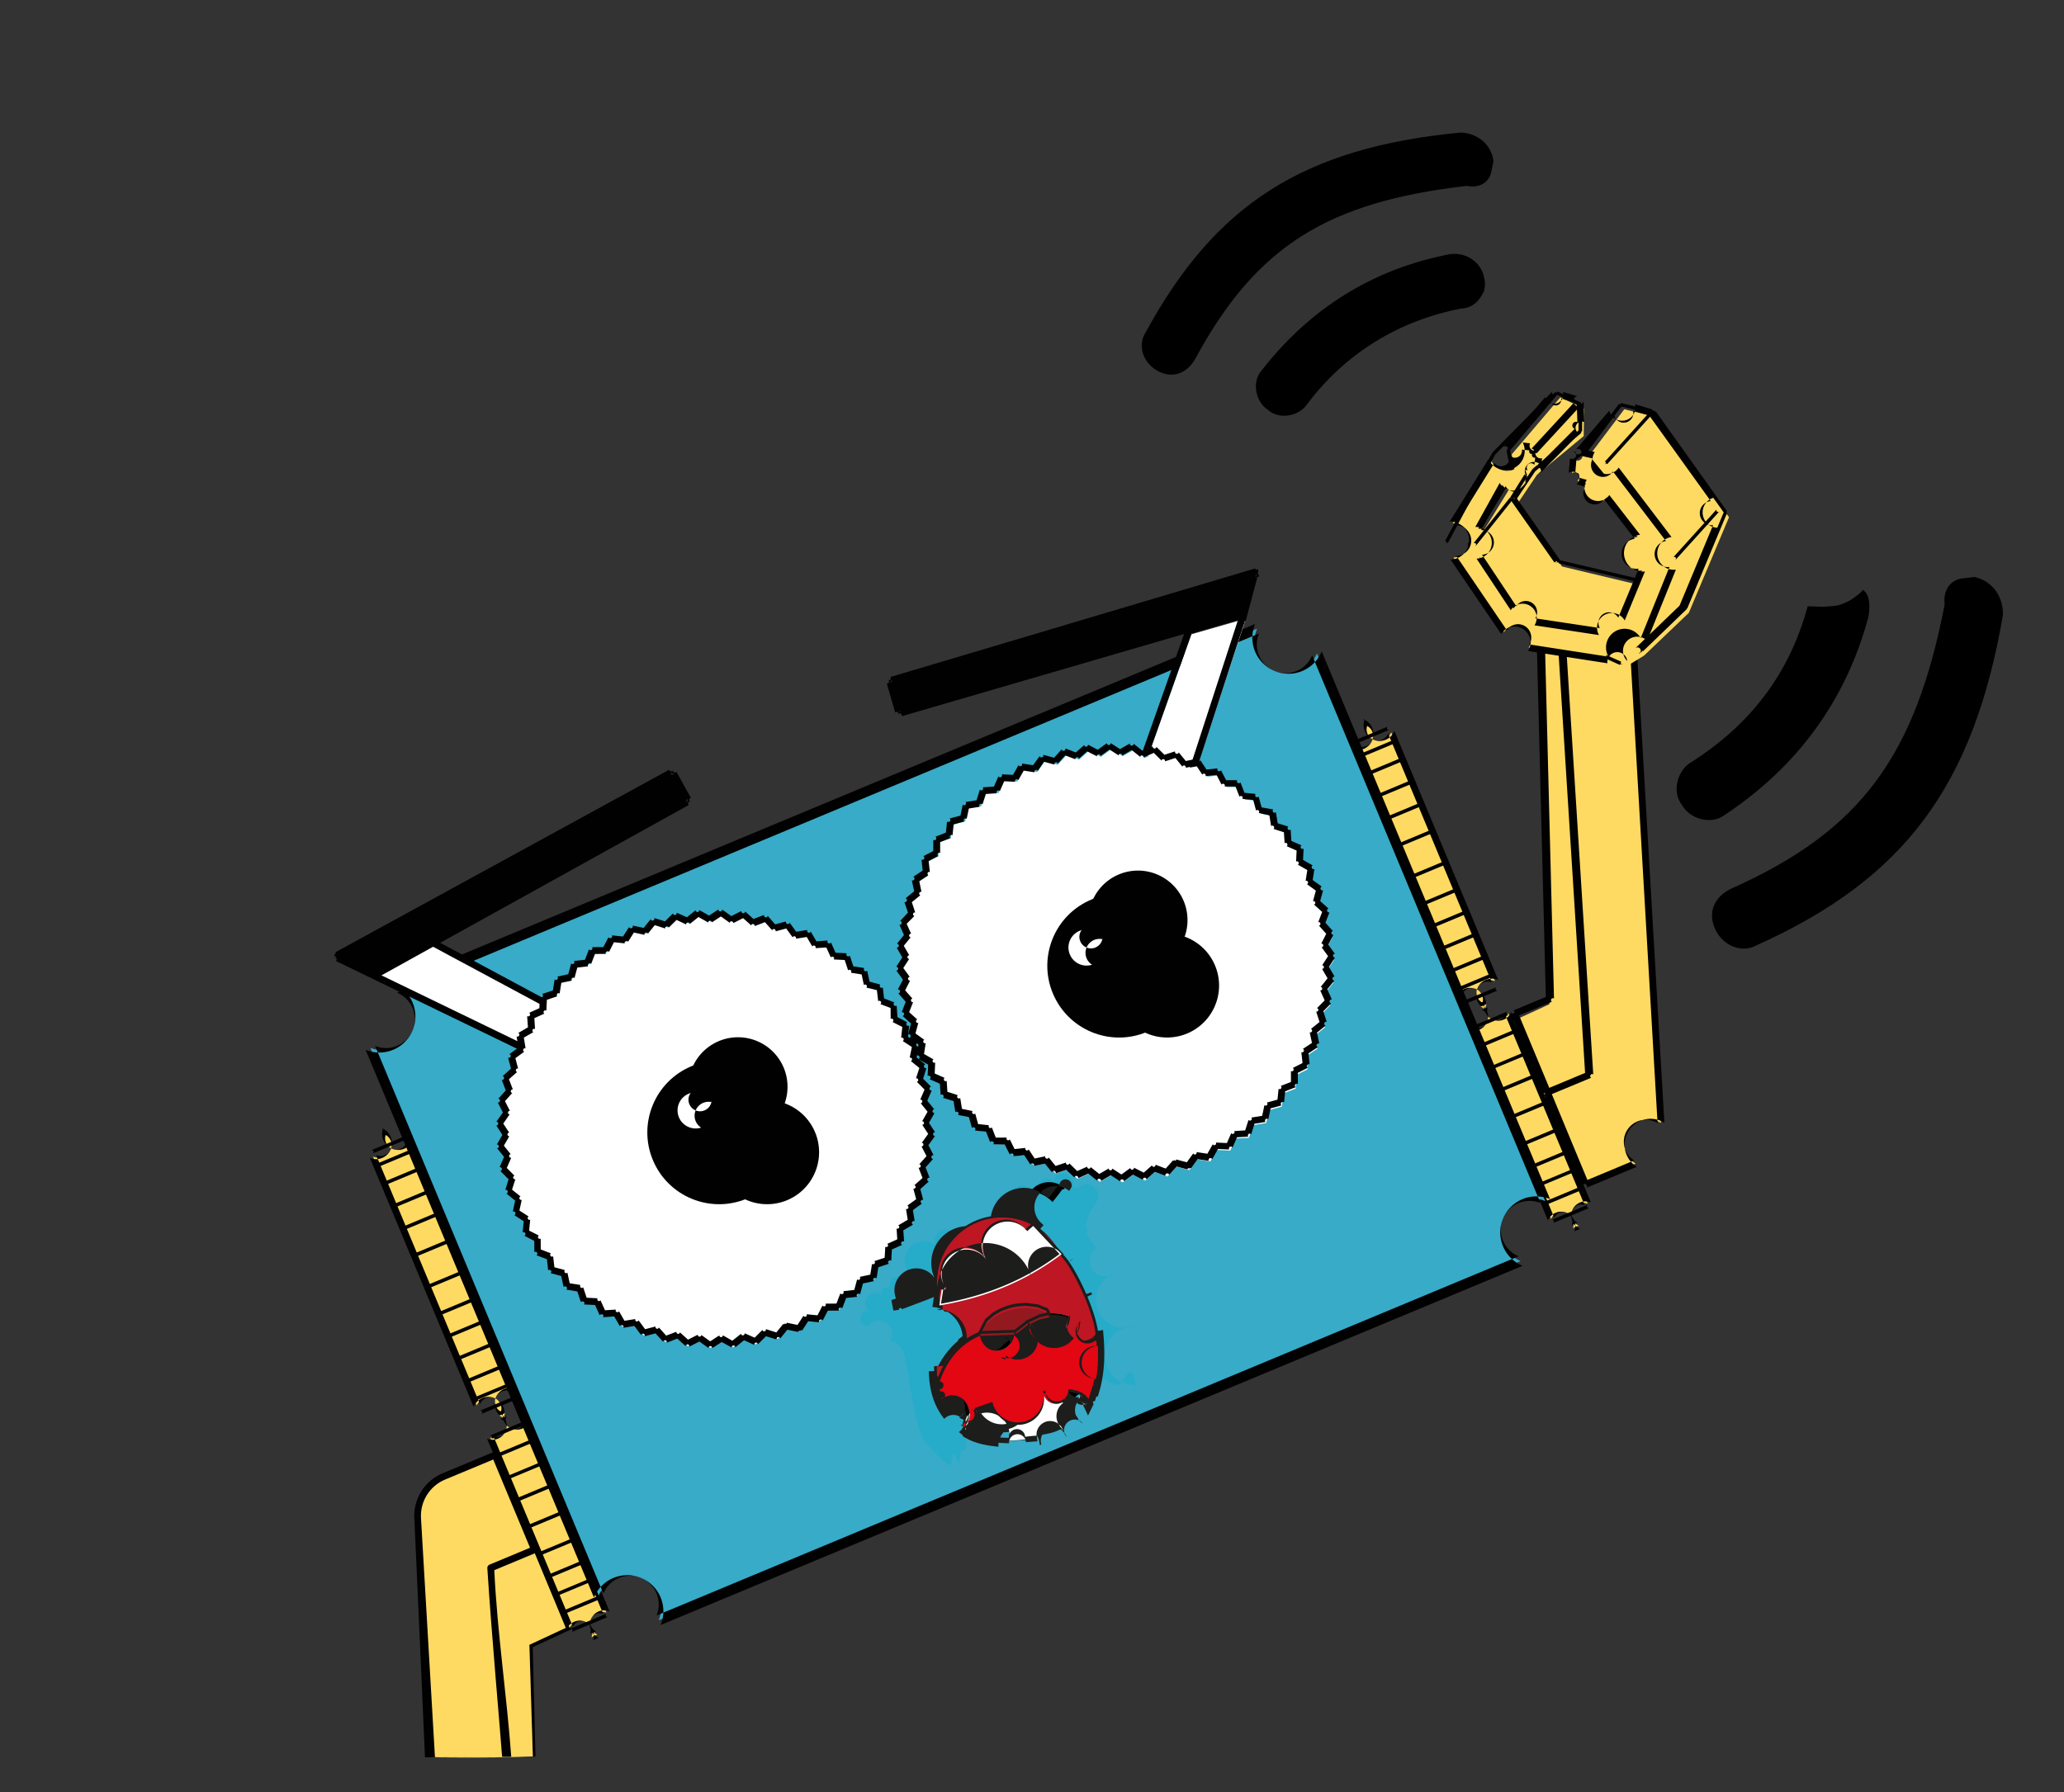 <?xml version="1.0" encoding="UTF-8" standalone="no"?>
<svg
   xmlns:dc="http://purl.org/dc/elements/1.1/"
   xmlns:cc="http://creativecommons.org/ns#"
   xmlns:rdf="http://www.w3.org/1999/02/22-rdf-syntax-ns#"
   xmlns:svg="http://www.w3.org/2000/svg"
   xmlns="http://www.w3.org/2000/svg"
   viewBox="0 0 76 66"
   version="1.1"
   id="svg566"
   width="76"
   height="66">
  <rect x="0" y="0" width="76" height="66" fill="#333333" stroke="none"/>
  <defs
     id="defs570">
    <linearGradient
       id="c"
       gradientUnits="userSpaceOnUse"
       x1="37.987"
       y1="3.222"
       x2="37.987"
       y2="55.579"
       gradientTransform="matrix(1,0,0,-1,0,67)">
      <stop
         offset=".127"
         stop-color="#fff"
         stop-opacity=".5"
         id="stop4338" />
      <stop
         offset=".267"
         stop-color="#fff"
         stop-opacity=".16"
         id="stop4340" />
      <stop
         offset=".539"
         stop-color="#fff"
         stop-opacity="0"
         id="stop4342" />
    </linearGradient>
    <linearGradient
       id="d"
       gradientUnits="userSpaceOnUse"
       x1="42.787"
       y1="67.061"
       x2="37.311"
       y2="42.759"
       gradientTransform="matrix(1,0,0,-1,0,67)">
      <stop
         offset="0"
         stop-color="#fff"
         stop-opacity=".5"
         id="stop4347" />
      <stop
         offset="1"
         stop-color="#fff"
         stop-opacity=".17"
         id="stop4349" />
    </linearGradient>
    <linearGradient
       id="a"
       gradientUnits="userSpaceOnUse"
       x1="37.985"
       y1="-541.776"
       x2="37.985"
       y2="-489.42"
       gradientTransform="matrix(1,0,0,-1,0,-478)">
      <stop
         offset=".127"
         stop-color="#fff"
         stop-opacity=".33"
         id="stop4316" />
      <stop
         offset=".267"
         stop-color="#fff"
         stop-opacity=".16"
         id="stop4318" />
      <stop
         offset=".539"
         stop-color="#fff"
         stop-opacity="0"
         id="stop4320" />
    </linearGradient>
    <linearGradient
       id="b"
       gradientUnits="userSpaceOnUse"
       x1="42.787"
       y1="-477.938"
       x2="37.311"
       y2="-502.24"
       gradientTransform="matrix(1,0,0,-1,0,-478)">
      <stop
         offset="0"
         stop-color="#fff"
         stop-opacity=".75"
         id="stop4327" />
      <stop
         offset="1"
         stop-color="#fff"
         stop-opacity=".17"
         id="stop4329" />
    </linearGradient>
  </defs>
  <path
     d="m 18.002,57.751 c -0.002,-0.027 0.014,-0.051 0.038,-0.061 l 1.613,-0.672 c 0.032,-0.013 0.068,0.001 0.082,0.033 l 1.296,2.888 c 0.014,0.031 1.1e-4,0.068 -0.031,0.082 l -1.383,0.643 0.1,4.031 c 0,0 -0.893,0.004 -1.133,0.007 0,0 -0.068,-3.497 -0.582,-6.95 z m 1.613,6.896 -0.12,-4.03 c -0.001,-0.025 0.013,-0.048 0.037,-0.058 l 1.364,-0.634 -1.246,-2.775 -1.518,0.633 c 0.49,2.199 0.453,6.92 0.691,6.919 0.796,-0.006 -1.34e-4,-0.008 0.795,-0.014 z"
     fill="#010101"
     id="path80"
     style="stroke-width:0.131" />
  <path
     d="m 18.228,53.589 -1.888,0.787 c -0.615,0.255 -1.002,0.871 -0.965,1.536 l 0.498,8.804 c 0,0 1.833,0.048 3.747,-0.028 l -0.128,-4.111 1.342,-0.625 z"
     fill="#ffda62"
     id="path152"
     style="stroke-width:0.131" />
  <path
     d="m 15.256,55.924 c -0.04,-0.72 0.377,-1.387 1.042,-1.664 l 1.888,-0.787 c 0.067,-0.028 0.143,0.004 0.171,0.07 l 1.448,3.475 c 0.028,0.067 -0.004,0.143 -0.07,0.171 l -1.534,0.64 c 0.103,2.241 0.459,4.605 0.624,6.873 -0.335,9.62e-4 -3.177,0.02 -3.177,0.02 -0.123,-2.929 -0.262,-5.868 -0.391,-8.797 z m 2.688,1.826 c -0.002,-0.053 0.029,-0.102 0.077,-0.124 l 1.496,-0.623 -1.355,-3.25 -1.774,0.739 c -0.566,0.237 -0.921,0.804 -0.886,1.417 l 0.514,8.807 2.473,-0.013 c -0.057,-0.812 -0.394,-4.575 -0.545,-6.953 z"
     fill="#010101"
     id="path154"
     style="stroke-width:0.131" />
  <path
     d="M 32.372,84.551"
     fill="none"
     stroke="#010101"
     stroke-linecap="round"
     stroke-linejoin="round"
     stroke-width="0.082"
     id="path182" />
  <path
     d="m 18.527,52.126 -0.045,0.019 a -0.709,0.709 0 0 1 -0.926,-0.382 l -3.82,-9.165 a -0.709,0.709 0 0 1 0.38,-0.927 l 0.045,-0.019 a -0.709,0.709 0 0 1 0.927,0.382 l 3.82,9.165 a -0.709,0.709 0 0 1 -0.382,0.927 z"
     fill="#ffda62"
     id="path206"
     style="stroke-width:0.131" />
  <path
     d="m 18.576,52.242 -0.045,0.019 A -0.836,0.836 0 0 1 17.44,51.812 l -3.82,-9.165 a -0.836,0.836 0 0 1 0.449,-1.091 l 0.045,-0.019 a -0.834,0.834 0 0 1 1.091,0.449 l 3.82,9.165 a -0.834,0.834 0 0 1 -0.449,1.091 z M 14.164,41.784 a -0.582,0.582 0 0 0 -0.313,0.761 l 3.822,9.169 a -0.582,0.582 0 0 0 0.761,0.313 l 0.045,-0.019 a -0.583,0.583 0 0 0 0.315,-0.762 l -3.82,-9.165 a -0.583,0.583 0 0 0 -0.762,-0.313 z"
     fill="#010101"
     id="path208"
     style="stroke-width:0.131" />
  <path
     d="m 21.997,60.2 -0.217,0.091 a -0.616,0.616 0 0 1 -0.804,-0.331 l -2.926,-7.02 a -0.616,0.616 0 0 1 0.331,-0.804 l 0.217,-0.091 a -0.616,0.616 0 0 1 0.804,0.331 l 2.926,7.019 a -0.616,0.616 0 0 1 -0.33,0.805 z"
     fill="#ffda62"
     id="path210"
     style="stroke-width:0.131" />
  <path
     d="m 22.047,60.32 -0.217,0.091 a -0.742,0.742 0 0 1 -0.968,-0.399 l -2.928,-7.025 a -0.742,0.742 0 0 1 0.398,-0.969 l 0.217,-0.091 a -0.742,0.742 0 0 1 0.969,0.4 l 2.926,7.019 a -0.742,0.742 0 0 1 -0.396,0.974 z m -3.614,-8.065 a -0.49,0.49 0 0 0 -0.263,0.64 l 2.926,7.019 a -0.489,0.489 0 0 0 0.633,0.255 l 0.217,-0.091 a -0.489,0.489 0 0 0 0.264,-0.639 l -2.925,-7.017 a -0.49,0.49 0 0 0 -0.64,-0.263 z"
     fill="#010101"
     id="path212"
     style="stroke-width:0.131" />
  <path
     d="m 15.021,41.94 -1.305,0.544 a -0.065,0.065 0 1 1 -0.05,-0.121 l 1.305,-0.544 a -0.065,0.065 0 1 1 0.05,0.121 z"
     fill="#010101"
     id="path214"
     style="stroke-width:0.131" />
  <path
     d="M 15.228,42.436 13.923,42.98 a -0.065,0.065 0 0 1 -0.05,-0.121 l 1.305,-0.544 a -0.065,0.065 0 1 1 0.05,0.121 z"
     fill="#010101"
     id="path216"
     style="stroke-width:0.131" />
  <path
     d="m 15.504,43.097 -1.305,0.544 a -0.065,0.065 0 1 1 -0.05,-0.121 l 1.305,-0.544 a -0.065,0.065 0 1 1 0.05,0.121 z"
     fill="#010101"
     id="path218"
     style="stroke-width:0.131" />
  <path
     d="m 15.849,43.926 -1.305,0.544 a -0.065,0.065 0 0 1 -0.05,-0.121 l 1.305,-0.544 a -0.065,0.065 0 1 1 0.05,0.121 z"
     fill="#010101"
     id="path220"
     style="stroke-width:0.131" />
  <path
     d="m 16.194,44.753 -1.305,0.544 a -0.065,0.065 0 0 1 -0.05,-0.121 l 1.305,-0.544 a -0.065,0.065 0 1 1 0.05,0.121 z"
     fill="#010101"
     id="path222"
     style="stroke-width:0.131" />
  <path
     d="m 16.607,45.745 -1.305,0.544 a -0.065,0.065 0 0 1 -0.05,-0.121 l 1.305,-0.544 a -0.065,0.065 0 1 1 0.05,0.121 z"
     fill="#010101"
     id="path224"
     style="stroke-width:0.131" />
  <path
     d="m 17.09,46.903 -1.305,0.544 a -0.065,0.065 0 0 1 -0.05,-0.121 l 1.305,-0.544 a -0.065,0.065 0 1 1 0.05,0.121 z"
     fill="#010101"
     id="path226"
     style="stroke-width:0.131" />
  <path
     d="m 17.506,47.901 -1.305,0.544 a -0.065,0.065 0 0 1 -0.05,-0.121 l 1.305,-0.544 a -0.065,0.065 0 1 1 0.05,0.121 z"
     fill="#010101"
     id="path228"
     style="stroke-width:0.131" />
  <path
     d="m 17.849,48.723 -1.305,0.544 a -0.065,0.065 0 0 1 -0.05,-0.121 l 1.305,-0.544 a -0.065,0.065 0 1 1 0.05,0.121 z"
     fill="#010101"
     id="path230"
     style="stroke-width:0.131" />
  <path
     d="m 18.193,49.55 -1.305,0.544 a -0.065,0.065 0 0 1 -0.05,-0.121 l 1.305,-0.544 a -0.065,0.065 0 1 1 0.05,0.121 z"
     fill="#010101"
     id="path232"
     style="stroke-width:0.131" />
  <path
     d="m 18.538,50.377 -1.305,0.544 a -0.065,0.065 0 0 1 -0.05,-0.121 l 1.305,-0.544 a -0.065,0.065 0 1 1 0.05,0.121 z"
     fill="#010101"
     id="path234"
     style="stroke-width:0.131" />
  <path
     d="m 18.814,51.04 -1.305,0.544 a -0.064,0.064 0 0 1 -0.082,-0.034 -0.063,0.063 0 0 1 0.034,-0.082 l 1.305,-0.544 a -0.063,0.063 0 0 1 0.083,0.033 -0.064,0.064 0 0 1 -0.035,0.083 z"
     fill="#010101"
     id="path236"
     style="stroke-width:0.131" />
  <path
     d="M 19.021,51.535 17.716,52.079 A -0.065,0.065 0 1 1 17.665,51.958 l 1.305,-0.544 a -0.065,0.065 0 1 1 0.05,0.121 z"
     fill="#010101"
     id="path238"
     style="stroke-width:0.131" />
  <path
     d="m 19.424,52.434 -1.35,0.563 a -0.065,0.065 0 0 1 -0.05,-0.121 l 1.35,-0.563 a -0.065,0.065 0 0 1 0.05,0.121 z"
     fill="#010101"
     id="path240"
     style="stroke-width:0.131" />
  <path
     d="m 19.699,53.096 -1.35,0.563 a -0.065,0.065 0 0 1 -0.05,-0.121 l 1.35,-0.563 a -0.065,0.065 0 0 1 0.05,0.121 z"
     fill="#010101"
     id="path242"
     style="stroke-width:0.131" />
  <path
     d="m 20.046,53.928 -1.35,0.563 a -0.063,0.063 0 0 1 -0.082,-0.034 -0.061,0.061 0 0 1 0.034,-0.082 l 1.35,-0.563 a -0.061,0.061 0 0 1 0.082,0.034 -0.063,0.063 0 0 1 -0.034,0.082 z"
     fill="#010101"
     id="path244"
     style="stroke-width:0.131" />
  <path
     d="m 20.389,54.75 -1.35,0.563 a -0.065,0.065 0 0 1 -0.05,-0.121 l 1.35,-0.563 a -0.065,0.065 0 1 1 0.05,0.121 z"
     fill="#010101"
     id="path246"
     style="stroke-width:0.131" />
  <path
     d="m 20.801,55.739 -1.35,0.563 a -0.065,0.065 0 0 1 -0.05,-0.121 l 1.35,-0.563 a -0.065,0.065 0 0 1 0.05,0.121 z"
     fill="#010101"
     id="path248"
     style="stroke-width:0.131" />
  <path
     d="m 21.217,56.736 -1.35,0.563 a -0.065,0.065 0 0 1 -0.05,-0.121 l 1.35,-0.563 a -0.065,0.065 0 0 1 0.05,0.121 z"
     fill="#010101"
     id="path250"
     style="stroke-width:0.131" />
  <path
     d="m 21.561,57.563 -1.35,0.563 a -0.065,0.065 0 0 1 -0.05,-0.121 l 1.35,-0.563 a -0.065,0.065 0 0 1 0.05,0.121 z"
     fill="#010101"
     id="path252"
     style="stroke-width:0.131" />
  <path
     d="m 21.837,58.224 -1.35,0.563 a -0.063,0.063 0 0 1 -0.082,-0.034 -0.061,0.061 0 0 1 0.034,-0.082 l 1.35,-0.563 a -0.061,0.061 0 0 1 0.082,0.034 -0.063,0.063 0 0 1 -0.034,0.082 z"
     fill="#010101"
     id="path254"
     style="stroke-width:0.131" />
  <path
     d="m 22.113,58.886 -1.35,0.563 a -0.065,0.065 0 0 1 -0.05,-0.121 L 22.062,58.765 a -0.065,0.065 0 1 1 0.05,0.121 z"
     fill="#010101"
     id="path256"
     style="stroke-width:0.131" />
  <path
     d="m 22.389,59.548 -1.35,0.563 a -0.065,0.065 0 1 1 -0.05,-0.121 l 1.35,-0.563 a -0.065,0.065 0 0 1 0.05,0.121 z"
     fill="#010101"
     id="path258"
     style="stroke-width:0.131" />
  <path
     d="m 54.623,37.081 0.045,-0.019 a -0.709,0.709 0 0 0 0.378,-0.926 l -3.82,-9.165 a -0.709,0.709 0 0 0 -0.927,-0.382 l -0.045,0.019 a -0.709,0.709 0 0 0 -0.38,0.927 l 3.82,9.165 a -0.706,0.706 0 0 0 0.93,0.381 z"
     fill="#ffda62"
     id="path360"
     style="stroke-width:0.131" />
  <path
     d="m 54.716,37.179 -0.045,0.019 a -0.834,0.834 0 0 1 -1.091,-0.449 l -3.82,-9.165 a -0.834,0.834 0 0 1 0.449,-1.091 l 0.045,-0.019 a -0.834,0.834 0 0 1 1.091,0.449 l 3.82,9.165 a -0.834,0.834 0 0 1 -0.449,1.091 z M 50.305,26.72 a -0.582,0.582 0 0 0 -0.313,0.761 l 3.822,9.169 a -0.582,0.582 0 0 0 0.761,0.313 l 0.045,-0.019 a -0.582,0.582 0 0 0 0.313,-0.761 l -3.82,-9.165 A -0.582,0.582 0 0 0 50.351,26.706 Z"
     fill="#010101"
     id="path362"
     style="stroke-width:0.131" />
  <path
     d="m 57.917,45.228 0.216,-0.09 a -0.616,0.616 0 0 0 0.331,-0.804 L 55.538,37.314 A -0.616,0.616 0 0 0 54.734,36.983 l -0.216,0.09 a -0.616,0.616 0 0 0 -0.33,0.803 l 2.926,7.019 a -0.616,0.616 0 0 0 0.803,0.333 z"
     fill="#ffda62"
     id="path364"
     style="stroke-width:0.131" />
  <path
     d="m 58.183,45.259 -0.216,0.09 a -0.742,0.742 0 0 1 -0.968,-0.399 l -2.928,-7.025 a -0.742,0.742 0 0 1 0.398,-0.969 l 0.216,-0.09 a -0.742,0.742 0 0 1 0.969,0.4 l 2.926,7.019 a -0.742,0.742 0 0 1 -0.396,0.974 z M 54.569,37.195 a -0.489,0.489 0 0 0 -0.262,0.639 l 2.926,7.019 a -0.488,0.488 0 0 0 0.638,0.263 l 0.216,-0.09 a -0.488,0.488 0 0 0 0.263,-0.638 L 55.421,37.363 A -0.489,0.489 0 0 0 54.782,37.099 Z"
     fill="#010101"
     id="path366"
     style="stroke-width:0.131" />
  <path
     d="m 51.159,26.877 -1.305,0.544 a -0.065,0.065 0 1 1 -0.05,-0.121 l 1.303,-0.543 a -0.065,0.065 0 0 1 0.05,0.121 z"
     fill="#010101"
     id="path368"
     style="stroke-width:0.131" />
  <path
     d="m 51.366,27.373 -1.305,0.544 a -0.065,0.065 0 0 1 -0.05,-0.121 l 1.303,-0.543 a -0.065,0.065 0 0 1 0.05,0.121 z"
     fill="#010101"
     id="path370"
     style="stroke-width:0.131" />
  <path
     d="m 51.642,28.035 -1.305,0.544 a -0.065,0.065 0 1 1 -0.05,-0.121 l 1.303,-0.543 a -0.065,0.065 0 0 1 0.05,0.121 z"
     fill="#010101"
     id="path372"
     style="stroke-width:0.131" />
  <path
     d="M 51.987,28.863 50.682,29.407 a -0.065,0.065 0 0 1 -0.05,-0.121 l 1.303,-0.543 a -0.065,0.065 0 0 1 0.05,0.121 z"
     fill="#010101"
     id="path374"
     style="stroke-width:0.131" />
  <path
     d="m 52.332,29.69 -1.305,0.544 a -0.065,0.065 0 0 1 -0.05,-0.121 l 1.303,-0.543 a -0.065,0.065 0 0 1 0.05,0.121 z"
     fill="#010101"
     id="path376"
     style="stroke-width:0.131" />
  <path
     d="m 52.746,30.682 -1.305,0.544 a -0.065,0.065 0 0 1 -0.05,-0.121 l 1.303,-0.543 a -0.065,0.065 0 0 1 0.05,0.121 z"
     fill="#010101"
     id="path378"
     style="stroke-width:0.131" />
  <path
     d="m 53.228,31.84 -1.305,0.544 a -0.065,0.065 0 0 1 -0.05,-0.121 l 1.303,-0.543 a -0.065,0.065 0 0 1 0.05,0.121 z"
     fill="#010101"
     id="path380"
     style="stroke-width:0.131" />
  <path
     d="m 53.644,32.839 -1.305,0.544 a -0.065,0.065 0 0 1 -0.05,-0.121 l 1.303,-0.543 a -0.065,0.065 0 0 1 0.05,0.121 z"
     fill="#010101"
     id="path382"
     style="stroke-width:0.131" />
  <path
     d="m 53.987,33.661 -1.305,0.544 a -0.065,0.065 0 0 1 -0.05,-0.121 l 1.303,-0.543 a -0.065,0.065 0 0 1 0.05,0.121 z"
     fill="#010101"
     id="path384"
     style="stroke-width:0.131" />
  <path
     d="m 54.332,34.488 -1.305,0.544 a -0.065,0.065 0 0 1 -0.05,-0.121 l 1.303,-0.543 a -0.065,0.065 0 0 1 0.05,0.121 z"
     fill="#010101"
     id="path386"
     style="stroke-width:0.131" />
  <path
     d="m 54.676,35.315 -1.305,0.544 a -0.065,0.065 0 0 1 -0.05,-0.121 l 1.303,-0.543 a -0.065,0.065 0 0 1 0.05,0.121 z"
     fill="#010101"
     id="path388"
     style="stroke-width:0.131" />
  <path
     d="m 54.953,35.978 -1.305,0.544 a -0.064,0.064 0 0 1 -0.082,-0.034 -0.063,0.063 0 0 1 0.032,-0.087 l 1.303,-0.543 a -0.061,0.061 0 0 1 0.082,0.034 -0.063,0.063 0 0 1 -0.029,0.086 z"
     fill="#010101"
     id="path390"
     style="stroke-width:0.131" />
  <path
     d="m 55.159,36.473 -1.305,0.544 a -0.065,0.065 0 1 1 -0.05,-0.121 l 1.303,-0.543 a -0.065,0.065 0 1 1 0.05,0.121 z"
     fill="#010101"
     id="path392"
     style="stroke-width:0.131" />
  <path
     d="M 55.561,37.372 54.212,37.934 a -0.065,0.065 0 1 1 -0.05,-0.121 l 1.349,-0.562 a -0.065,0.065 0 0 1 0.05,0.121 z"
     fill="#010101"
     id="path394"
     style="stroke-width:0.131" />
  <path
     d="M 55.992,46.444 24.253,59.673 a -1.687,1.687 0 0 1 -2.207,-0.908 L 13.639,38.592 a -1.687,1.687 0 0 1 0.908,-2.207 L 46.286,23.157 a -1.687,1.687 0 0 1 2.207,0.908 L 56.899,44.235 a -1.691,1.691 0 0 1 -0.907,2.209 z"
     fill="#36abc9"
     id="path396"
     style="stroke-width:0.131;fill:#37abc8;fill-opacity:1" />
  <path
     d="M 56.065,46.619 24.326,59.848 a -1.878,1.878 0 0 1 -2.456,-1.013 l -8.407,-20.17 a -1.88,1.88 0 0 1 1.01,-2.455 L 46.213,22.982 a -1.88,1.88 0 0 1 2.455,1.01 l 8.407,20.17 a -1.883,1.883 0 0 1 -1.009,2.457 z M 14.62,36.56 a -1.499,1.499 0 0 0 -0.809,1.96 l 8.407,20.17 a -1.5,1.5 0 0 0 1.959,0.807 L 55.919,46.268 A -1.503,1.503 0 0 0 56.724,44.308 L 48.317,24.138 a -1.498,1.498 0 0 0 -1.959,-0.806 z"
     fill="#010101"
     id="path398"
     style="stroke-width:0.131" />
  <path
     d="m 55.837,38.034 -1.349,0.562 a -0.065,0.065 0 1 1 -0.05,-0.121 l 1.349,-0.562 a -0.065,0.065 0 0 1 0.05,0.121 z"
     fill="#010101"
     id="path400"
     style="stroke-width:0.131" />
  <polyline
     points="177.03 53.6 144.91 14.13 124.95 15.66 164.17 59.93"
     fill="#ffffff"
     id="polyline402"
     transform="matrix(0.121,-0.05,0.05,0.121,-3.455,39.676)" />
  <path
     d="m 19.429,38.767 a -0.131,0.131 0 0 1 -0.103,-0.003 l -6.96,-3.372 a -0.131,0.131 0 0 1 -0.071,-0.112 -0.131,0.131 0 0 1 0.069,-0.114 l 2.338,-1.191 a -0.131,0.131 0 0 1 0.117,9.92e-4 l 5.864,3.149 a -0.131,0.131 0 0 1 0.052,0.171 -0.131,0.131 0 0 1 -0.171,0.052 l -5.806,-3.118 -2.047,1.045 6.734,3.261 a -0.131,0.131 0 0 1 -0.006,0.229 z"
     fill="#010101"
     id="path404"
     style="stroke-width:0.131" />
  <path
     d="m 56.183,38.866 -1.349,0.562 a -0.064,0.064 0 0 1 -0.083,-0.033 -0.063,0.063 0 0 1 0.035,-0.083 l 1.349,-0.562 a -0.063,0.063 0 0 1 0.082,0.034 -0.064,0.064 0 0 1 -0.034,0.082 z"
     fill="#010101"
     id="path406"
     style="stroke-width:0.131" />
  <path
     d="M 25.336,29.592 13.875,35.953 A -0.131,0.131 0 0 1 13.701,35.902 L 12.579,35.326 c -0.036,-0.062 -0.267,-0.151 -0.205,-0.187 l 12.302,-6.729 a -0.131,0.131 0 0 1 0.175,0.05 l 0.534,0.965 a -0.131,0.131 0 0 1 -0.05,0.165 z"
     fill="#010101"
     id="path408"
     style="stroke-width:0.131" />
  <path
     d="m 13.887,36.012 a -0.186,0.186 0 0 1 -0.125,0.007 -0.199,0.199 0 0 1 -0.105,-0.074 L 12.55,35.371 a -0.061,0.061 0 0 1 -0.026,-0.025 -0.523,0.523 0 0 0 -0.092,-0.065 c -0.076,-0.047 -0.134,-0.086 -0.132,-0.139 a -0.077,0.077 0 0 1 0.043,-0.067 L 24.646,28.346 a -0.194,0.194 0 0 1 0.145,-0.015 -0.184,0.184 0 0 1 0.116,0.094 l 0.535,0.963 a -0.186,0.186 0 0 1 0.016,0.146 -0.182,0.182 0 0 1 -0.095,0.113 l -11.458,6.354 z m -1.264,-0.74 1.107,0.569 a -0.061,0.061 0 0 1 0.026,0.025 -0.076,0.076 0 0 0 0.041,0.033 -0.072,0.072 0 0 0 0.05,-0.006 l 11.459,-6.355 v 0 a -0.064,0.064 0 0 0 0.031,-0.037 -0.059,0.059 0 0 0 -0.005,-0.047 L 24.797,28.487 a -0.069,0.069 0 0 0 -0.04,-0.031 -0.063,0.063 0 0 0 -0.049,0.005 l -12.243,6.697 0.035,0.022 a -0.498,0.498 0 0 1 0.123,0.092 z"
     fill="#010101"
     id="path410"
     style="stroke-width:0.131" />
  <polygon
     points="246.46,142.73 245.59,146.36 241.87,146.86 240.63,150.38 236.89,150.49 235.26,153.86 231.54,153.58 229.58,156.76 225.9,156.08 223.62,159.04 220.03,158 217.46,160.69 214,159.28 211.16,161.69 207.87,159.91 204.78,162.02 201.69,159.91 198.41,161.69 195.56,159.28 192.1,160.69 189.51,158 185.92,159.04 183.64,156.08 179.96,156.76 178.01,153.58 174.29,153.86 172.68,150.49 168.94,150.38 167.67,146.86 163.98,146.36 163.08,142.73 159.45,141.86 158.97,138.14 155.45,136.9 155.34,133.16 151.97,131.54 152.25,127.8 149.08,125.85 149.75,122.17 146.79,119.89 147.84,116.3 145.14,113.73 146.55,110.27 144.14,107.42 145.92,104.14 143.79,101.05 145.92,97.96 144.14,94.68 146.55,91.83 145.14,88.37 147.84,85.78 146.79,82.19 149.75,79.93 149.08,76.25 152.25,74.27 151.97,70.55 155.34,68.94 155.45,65.2 158.97,63.94 159.47,60.24 163.11,59.37 163.98,55.72 167.7,55.24 168.94,51.72 172.68,51.61 174.29,48.24 178.03,48.52 179.99,45.34 183.66,46.02 185.94,43.06 189.53,44.1 192.1,41.41 195.56,42.82 198.41,40.41 201.69,42.19 204.78,40.06 207.87,42.19 211.16,40.41 214,42.82 217.46,41.41 220.03,44.1 223.62,43.06 225.9,46.02 229.58,45.34 231.54,48.52 235.28,48.24 236.89,51.61 240.63,51.72 241.87,55.24 245.59,55.74 246.46,59.37 250.09,60.24 250.59,63.96 254.12,65.2 254.22,68.94 257.6,70.55 257.31,74.3 260.49,76.25 259.81,79.93 262.77,82.21 261.73,85.8 264.43,88.37 263.01,91.83 265.43,94.68 263.64,97.96 265.75,101.05 263.64,104.14 265.43,107.42 263.01,110.27 264.43,113.73 261.73,116.32 262.77,119.89 259.81,122.17 260.49,125.85 257.29,127.8 257.6,131.54 254.22,133.16 254.12,136.9 250.59,138.16 250.09,141.86 "
     fill="#ffffff"
     id="polygon412"
     transform="matrix(0.121,-0.05,0.05,0.121,-3.455,39.676)" />
  <path
     d="m 29.47,49.049 a -0.131,0.131 0 0 1 -0.074,0.007 l -0.405,-0.084 -0.258,0.32 a -0.131,0.131 0 0 1 -0.136,0.041 l -0.392,-0.12 -0.293,0.291 a -0.131,0.131 0 0 1 -0.139,0.027 l -0.376,-0.171 -0.318,0.257 a -0.123,0.123 0 0 1 -0.138,0.009 l -0.367,-0.2 -0.344,0.224 a -0.131,0.131 0 0 1 -0.143,-0.004 l -0.334,-0.239 -0.366,0.186 a -0.123,0.123 0 0 1 -0.141,-0.019 l -0.307,-0.274 -0.385,0.148 a -0.131,0.131 0 0 1 -0.138,-0.033 l -0.28,-0.308 -0.397,0.106 a -0.131,0.131 0 0 1 -0.135,-0.047 l -0.245,-0.332 -0.405,0.069 a -0.131,0.131 0 0 1 -0.131,-0.062 l -0.206,-0.358 -0.413,0.03 a -0.131,0.131 0 0 1 -0.123,-0.074 l -0.169,-0.376 -0.411,-0.021 a -0.131,0.131 0 0 1 -0.112,-0.086 l -0.131,-0.393 -0.403,-0.067 a -0.131,0.131 0 0 1 -0.103,-0.099 l -0.087,-0.403 -0.391,-0.106 a -0.131,0.131 0 0 1 -0.09,-0.104 L 20.14,46.378 19.756,46.231 a -0.131,0.131 0 0 1 -0.08,-0.117 l -0.003,-0.412 -0.362,-0.189 a -0.131,0.131 0 0 1 -0.068,-0.125 l 0.042,-0.41 -0.347,-0.224 a -0.131,0.131 0 0 1 -0.055,-0.132 l 0.085,-0.405 -0.32,-0.258 a -0.131,0.131 0 0 1 -0.041,-0.136 L 18.727,43.432 18.423,43.126 a -0.131,0.131 0 0 1 -0.027,-0.139 l 0.165,-0.379 -0.257,-0.318 a -0.123,0.123 0 0 1 -0.009,-0.138 l 0.204,-0.354 -0.224,-0.346 a -0.131,0.131 0 0 1 0.002,-0.142 l 0.24,-0.336 -0.186,-0.368 a -0.131,0.131 0 0 1 0.018,-0.141 l 0.274,-0.307 -0.148,-0.385 a -0.131,0.131 0 0 1 0.033,-0.138 l 0.308,-0.28 -0.106,-0.397 a -0.131,0.131 0 0 1 0.047,-0.135 l 0.331,-0.242 -0.066,-0.409 a -0.131,0.131 0 0 1 0.061,-0.129 l 0.357,-0.207 -0.03,-0.413 a -0.131,0.131 0 0 1 0.075,-0.122 l 0.375,-0.171 0.021,-0.411 a -0.131,0.131 0 0 1 0.086,-0.112 l 0.392,-0.13 0.064,-0.407 a -0.131,0.131 0 0 1 0.099,-0.103 l 0.403,-0.087 0.106,-0.398 a -0.131,0.131 0 0 1 0.104,-0.09 l 0.406,-0.045 0.146,-0.384 a -0.131,0.131 0 0 1 0.117,-0.08 l 0.412,-0.003 0.19,-0.363 a -0.131,0.131 0 0 1 0.125,-0.068 l 0.409,0.042 0.224,-0.347 a -0.131,0.131 0 0 1 0.133,-0.055 l 0.404,0.085 0.258,-0.32 a -0.131,0.131 0 0 1 0.137,-0.042 l 0.39,0.121 0.293,-0.291 a -0.131,0.131 0 0 1 0.139,-0.027 l 0.376,0.167 0.318,-0.257 a -0.131,0.131 0 0 1 0.137,-0.01 l 0.359,0.205 0.344,-0.224 a -0.131,0.131 0 0 1 0.143,0.003 l 0.334,0.241 0.368,-0.187 a -0.131,0.131 0 0 1 0.142,0.017 l 0.306,0.275 0.387,-0.147 a -0.131,0.131 0 0 1 0.138,0.033 l 0.272,0.312 0.4,-0.107 a -0.131,0.131 0 0 1 0.135,0.047 l 0.242,0.333 0.406,-0.066 a -0.131,0.131 0 0 1 0.129,0.061 l 0.208,0.357 0.413,-0.03 a -0.131,0.131 0 0 1 0.123,0.074 l 0.169,0.376 0.411,0.021 a -0.131,0.131 0 0 1 0.114,0.086 l 0.13,0.394 0.405,0.064 a -0.131,0.131 0 0 1 0.105,0.098 l 0.087,0.403 0.397,0.107 a -0.131,0.131 0 0 1 0.091,0.104 l 0.045,0.406 0.383,0.147 a -0.131,0.131 0 0 1 0.082,0.118 l 0.028,0.423 0.363,0.19 a -0.131,0.131 0 0 1 0.068,0.125 l -0.042,0.41 0.346,0.224 a -0.131,0.131 0 0 1 0.055,0.132 l -0.084,0.403 0.32,0.259 a -0.131,0.131 0 0 1 0.041,0.136 l -0.121,0.39 0.291,0.293 a -0.131,0.131 0 0 1 0.026,0.14 l -0.164,0.377 0.257,0.318 a -0.131,0.131 0 0 1 0.009,0.138 l -0.204,0.358 0.225,0.346 a -0.131,0.131 0 0 1 -0.004,0.143 l -0.242,0.335 0.19,0.367 a -0.131,0.131 0 0 1 -0.019,0.142 l -0.274,0.307 0.148,0.385 a -0.131,0.131 0 0 1 -0.033,0.138 l -0.309,0.279 0.106,0.398 a -0.131,0.131 0 0 1 -0.047,0.135 l -0.333,0.242 0.066,0.406 a -0.131,0.131 0 0 1 -0.061,0.129 l -0.358,0.209 0.03,0.413 a -0.131,0.131 0 0 1 -0.074,0.122 l -0.377,0.17 -0.023,0.414 a -0.122,0.122 0 0 1 -0.086,0.112 l -0.39,0.129 -0.064,0.407 a -0.131,0.131 0 0 1 -0.099,0.103 l -0.402,0.087 -0.108,0.398 a -0.123,0.123 0 0 1 -0.104,0.091 l -0.406,0.045 -0.147,0.383 a -0.131,0.131 0 0 1 -0.116,0.081 l -0.412,0.003 -0.189,0.362 a -0.131,0.131 0 0 1 -0.126,0.068 l -0.409,-0.042 -0.224,0.346 a -0.131,0.131 0 0 1 -0.067,0.049 z m -0.574,-0.327 a -0.131,0.131 0 0 1 0.075,-0.007 l 0.394,0.082 0.22,-0.338 a -0.131,0.131 0 0 1 0.118,-0.056 l 0.399,0.04 0.183,-0.36 a -0.131,0.131 0 0 1 0.113,-0.07 l 0.402,-0.003 0.143,-0.374 a -0.131,0.131 0 0 1 0.108,-0.082 l 0.405,-0.047 0.105,-0.388 a -0.131,0.131 0 0 1 0.095,-0.092 l 0.39,-0.083 0.064,-0.397 a -0.119,0.119 0 0 1 0.084,-0.1 l 0.381,-0.126 0.023,-0.404 a -0.131,0.131 0 0 1 0.074,-0.107 l 0.367,-0.166 -0.025,-0.4 a -0.123,0.123 0 0 1 0.062,-0.115 l 0.348,-0.205 -0.064,-0.398 a -0.131,0.131 0 0 1 0.049,-0.123 l 0.326,-0.237 -0.104,-0.389 a -0.131,0.131 0 0 1 0.038,-0.126 l 0.3,-0.267 -0.144,-0.376 a -0.131,0.131 0 0 1 0.024,-0.129 l 0.267,-0.3 -0.185,-0.359 a -0.131,0.131 0 0 1 0.01,-0.132 l 0.237,-0.327 -0.219,-0.334 a -0.131,0.131 0 0 1 -0.004,-0.132 l 0.2,-0.35 -0.252,-0.312 a -0.131,0.131 0 0 1 -0.019,-0.134 l 0.16,-0.37 -0.283,-0.286 a -0.131,0.131 0 0 1 -0.032,-0.128 l 0.124,-0.383 -0.314,-0.253 a -0.131,0.131 0 0 1 -0.043,-0.124 l 0.081,-0.395 -0.337,-0.22 a -0.131,0.131 0 0 1 -0.058,-0.118 l 0.042,-0.4 -0.36,-0.183 a -0.123,0.123 0 0 1 -0.068,-0.113 l -0.003,-0.402 -0.375,-0.144 a -0.131,0.131 0 0 1 -0.082,-0.108 l -0.047,-0.405 -0.388,-0.094 a -0.131,0.131 0 0 1 -0.091,-0.095 l -0.083,-0.39 -0.396,-0.063 a -0.131,0.131 0 0 1 -0.101,-0.086 l -0.127,-0.383 -0.401,-0.02 a -0.131,0.131 0 0 1 -0.109,-0.074 l -0.166,-0.367 -0.4,0.025 a -0.131,0.131 0 0 1 -0.117,-0.062 l -0.204,-0.35 -0.398,0.064 a -0.131,0.131 0 0 1 -0.121,-0.05 l -0.238,-0.326 -0.39,0.104 a -0.131,0.131 0 0 1 -0.126,-0.038 l -0.266,-0.299 -0.376,0.144 a -0.131,0.131 0 0 1 -0.129,-0.024 l -0.3,-0.269 -0.36,0.183 a -0.118,0.118 0 0 1 -0.13,-0.01 l -0.327,-0.235 -0.334,0.219 a -0.131,0.131 0 0 1 -0.132,0.004 l -0.36,-0.201 -0.319,0.255 a -0.131,0.131 0 0 1 -0.134,0.019 l -0.353,-0.167 -0.29,0.284 a -0.131,0.131 0 0 1 -0.129,0.031 l -0.384,-0.123 -0.252,0.313 a -0.131,0.131 0 0 1 -0.123,0.044 l -0.395,-0.085 -0.215,0.343 a -0.131,0.131 0 0 1 -0.118,0.056 l -0.4,-0.042 -0.183,0.36 a -0.131,0.131 0 0 1 -0.113,0.07 l -0.402,0.002 -0.144,0.373 a -0.131,0.131 0 0 1 -0.108,0.082 l -0.399,0.045 -0.105,0.39 a -0.122,0.122 0 0 1 -0.094,0.09 l -0.39,0.083 -0.063,0.397 a -0.12,0.12 0 0 1 -0.086,0.1 l -0.383,0.127 -0.019,0.402 a -0.131,0.131 0 0 1 -0.075,0.109 l -0.367,0.166 0.025,0.399 a -0.131,0.131 0 0 1 -0.062,0.117 l -0.35,0.201 0.064,0.398 a -0.131,0.131 0 0 1 -0.05,0.121 l -0.326,0.238 0.101,0.383 a -0.131,0.131 0 0 1 -0.037,0.126 l -0.301,0.267 0.145,0.378 a -0.131,0.131 0 0 1 -0.023,0.129 l -0.269,0.299 0.182,0.358 a -0.123,0.123 0 0 1 -0.01,0.13 l -0.234,0.339 0.219,0.334 a -0.131,0.131 0 0 1 0.004,0.132 l -0.201,0.347 0.252,0.313 a -0.131,0.131 0 0 1 0.019,0.134 l -0.163,0.374 0.284,0.287 a -0.123,0.123 0 0 1 0.032,0.128 l -0.123,0.384 0.313,0.252 a -0.131,0.131 0 0 1 0.044,0.123 l -0.085,0.395 0.341,0.219 a -0.131,0.131 0 0 1 0.056,0.118 l -0.041,0.401 0.359,0.182 a -0.131,0.131 0 0 1 0.068,0.113 l 0.002,0.4 0.374,0.143 a -0.131,0.131 0 0 1 0.082,0.108 l 0.047,0.405 0.389,0.104 a -0.131,0.131 0 0 1 0.091,0.095 l 0.083,0.39 0.398,0.064 a -0.131,0.131 0 0 1 0.099,0.085 l 0.127,0.383 0.403,0.021 a -0.131,0.131 0 0 1 0.107,0.074 l 0.166,0.367 0.4,-0.025 a -0.131,0.131 0 0 1 0.117,0.063 l 0.201,0.35 0.398,-0.065 a -0.131,0.131 0 0 1 0.121,0.05 l 0.24,0.325 0.383,-0.1 a -0.123,0.123 0 0 1 0.126,0.037 l 0.267,0.3 0.376,-0.144 a -0.131,0.131 0 0 1 0.13,0.024 l 0.299,0.268 0.358,-0.182 a -0.123,0.123 0 0 1 0.132,0.01 l 0.326,0.234 0.334,-0.219 a -0.131,0.131 0 0 1 0.132,-0.003 l 0.349,0.199 0.319,-0.255 a -0.131,0.131 0 0 1 0.134,-0.019 l 0.369,0.162 0.285,-0.285 a -0.131,0.131 0 0 1 0.129,-0.031 l 0.384,0.123 0.253,-0.312 a -0.131,0.131 0 0 1 0.051,-0.047 z"
     fill="#010101"
     id="path414"
     style="stroke-width:0.131" />
  <path
     d="m 56.526,39.688 -1.349,0.562 a -0.065,0.065 0 1 1 -0.05,-0.121 l 1.349,-0.562 a -0.065,0.065 0 1 1 0.05,0.121 z"
     fill="#010101"
     id="path416"
     style="stroke-width:0.131" />
  <path
     d="m 56.938,40.677 -1.349,0.562 a -0.065,0.065 0 1 1 -0.05,-0.121 l 1.349,-0.562 a -0.065,0.065 0 0 1 0.05,0.121 z"
     fill="#010101"
     id="path418"
     style="stroke-width:0.131" />
  <path
     d="m 57.354,41.674 -1.349,0.562 a -0.065,0.065 0 1 1 -0.05,-0.121 l 1.349,-0.562 a -0.065,0.065 0 0 1 0.05,0.121 z"
     fill="#010101"
     id="path420"
     style="stroke-width:0.131" />
  <path
     d="m 57.698,42.501 -1.349,0.562 a -0.065,0.065 0 1 1 -0.05,-0.121 l 1.349,-0.562 a -0.065,0.065 0 0 1 0.05,0.121 z"
     fill="#010101"
     id="path422"
     style="stroke-width:0.131" />
  <path
     d="m 57.974,43.162 -1.349,0.562 a -0.064,0.064 0 0 1 -0.083,-0.033 -0.063,0.063 0 0 1 0.035,-0.083 l 1.349,-0.562 a -0.063,0.063 0 0 1 0.082,0.034 -0.064,0.064 0 0 1 -0.034,0.082 z"
     fill="#010101"
     id="path424"
     style="stroke-width:0.131" />
  <path
     d="m 58.25,43.824 -1.349,0.562 a -0.065,0.065 0 1 1 -0.05,-0.121 l 1.349,-0.562 a -0.065,0.065 0 1 1 0.05,0.121 z"
     fill="#010101"
     id="path426"
     style="stroke-width:0.131" />
  <path
     d="m 58.526,44.486 -1.349,0.562 a -0.065,0.065 0 1 1 -0.05,-0.121 l 1.349,-0.562 a -0.065,0.065 0 0 1 0.05,0.121 z"
     fill="#010101"
     id="path428"
     style="stroke-width:0.131" />
  <path
     d="m 33.195,26.316 12.579,-3.667 a -0.131,0.131 0 0 0 0.088,-0.16 l -0.309,-1.059 a -0.131,0.131 0 0 0 -0.159,-0.087 l -12.578,3.667 a -0.131,0.131 0 0 0 -0.088,0.16 l 0.308,1.059 a -0.131,0.131 0 0 0 0.159,0.087 z"
     fill="#010101"
     id="path430"
     style="stroke-width:0.131" />
  <path
     d="m 45.814,22.701 -0.022,0.009 -12.578,3.665 a -0.192,0.192 0 0 1 -0.239,-0.127 l -0.309,-1.06 a -0.191,0.191 0 0 1 0.13,-0.238 l 12.579,-3.667 a -0.191,0.191 0 0 1 0.237,0.131 l 0.309,1.057 a -0.195,0.195 0 0 1 -0.015,0.148 -0.188,0.188 0 0 1 -0.094,0.083 z m -12.987,2.376 a -0.059,0.059 0 0 0 -0.031,0.027 -0.064,0.064 0 0 0 -0.005,0.052 l 0.308,1.058 a -0.067,0.067 0 0 0 0.08,0.045 v 0 l 12.579,-3.667 a -0.061,0.061 0 0 0 0.038,-0.03 -0.069,0.069 0 0 0 0.005,-0.052 l -0.308,-1.058 a -0.067,0.067 0 0 0 -0.083,-0.045 l -12.577,3.668 z"
     fill="#010101"
     id="path432"
     style="stroke-width:0.131" />
  <polyline
     points="357.28 49.87 381.67 22.87 397.5 24.66 367.7 59.37"
     fill="#ffffff"
     id="polyline434"
     transform="matrix(0.121,-0.05,0.05,0.121,-3.455,39.676)" />
  <path
     d="m 43.974,28.458 a -0.131,0.131 0 0 1 -0.168,-0.155 l 1.777,-5.464 -1.71,0.496 -1.564,4.425 a -0.131,0.131 0 0 1 -0.161,0.077 -0.131,0.131 0 0 1 -0.077,-0.161 l 1.585,-4.487 a -0.123,0.123 0 0 1 0.083,-0.079 l 2.002,-0.582 a -0.131,0.131 0 0 1 0.126,0.034 -0.131,0.131 0 0 1 0.03,0.129 l -1.851,5.69 a -0.123,0.123 0 0 1 -0.072,0.075 z"
     fill="#010101"
     id="path436"
     style="stroke-width:0.131" />
  <circle
     cx="8.396"
     cy="48.684"
     r="2.643"
     fill="#010101"
     id="circle438"
     transform="rotate(-22.626)"
     style="stroke-width:0.131" />
  <path
     d="m 27.518,44.206 a -2.706,2.706 0 1 1 1.457,-3.539 -2.709,2.709 0 0 1 -1.457,3.539 z m -2.031,-4.874 a -2.579,2.579 0 1 0 3.374,1.388 -2.582,2.582 0 0 0 -3.374,-1.388 z"
     fill="#010101"
     id="path440"
     style="stroke-width:0.131" />
  <polygon
     points="370.55,140.49 369.86,144.16 366.18,144.86 365.11,148.45 361.39,148.73 359.96,152.19 356.22,152.1 354.43,155.38 350.71,154.91 348.61,157.97 344.95,157.1 342.54,159.95 338.99,158.71 336.29,161.28 332.9,159.67 329.94,161.95 326.74,160 323.55,161.95 320.59,159.67 317.19,161.28 314.5,158.71 310.95,159.95 308.54,157.1 304.88,157.97 302.77,154.91 299.05,155.38 297.27,152.1 293.53,152.19 292.09,148.73 288.37,148.45 287.31,144.86 283.63,144.16 282.94,140.49 279.35,139.42 279.06,135.7 275.61,134.26 275.69,130.52 272.41,128.74 272.89,125.02 269.82,122.91 270.69,119.26 267.84,116.84 269.08,113.3 266.51,110.6 268.12,107.2 265.84,104.25 267.8,101.05 265.84,97.85 268.12,94.89 266.51,91.5 269.08,88.8 267.84,85.26 270.69,82.84 269.82,79.19 272.89,77.08 272.41,73.36 275.69,71.58 275.61,67.83 279.06,66.4 279.35,62.68 282.94,61.61 283.63,57.94 287.31,57.24 288.37,53.65 292.09,53.35 293.53,49.91 297.27,50 299.05,46.71 302.77,47.19 304.88,44.13 308.54,44.99 310.95,42.15 314.5,43.39 317.19,40.82 320.59,42.43 323.55,40.15 326.74,42.1 329.94,40.15 332.9,42.43 336.29,40.82 338.99,43.39 342.54,42.15 344.95,44.99 348.61,44.13 350.71,47.19 354.43,46.71 356.22,50 359.96,49.91 361.39,53.35 365.11,53.65 366.18,57.24 369.86,57.94 370.55,61.61 374.14,62.68 374.45,66.4 377.88,67.83 377.8,71.58 381.08,73.36 380.6,77.08 383.67,79.19 382.8,82.84 385.65,85.26 384.41,88.8 386.98,91.5 385.37,94.89 387.65,97.85 385.69,101.05 387.65,104.25 385.37,107.2 386.98,110.6 384.41,113.3 385.65,116.84 382.8,119.26 383.67,122.91 380.6,125.02 381.08,128.74 377.8,130.52 377.88,134.26 374.45,135.7 374.14,139.42 "
     fill="#ffffff"
     id="polygon442"
     transform="matrix(0.121,-0.05,0.05,0.121,-3.455,39.676)" />
  <path
     d="m 43.805,43.064 a -0.131,0.131 0 0 1 -0.081,0.005 l -0.397,-0.107 -0.277,0.307 a -0.131,0.131 0 0 1 -0.139,0.034 L 42.526,43.158 42.217,43.435 a -0.131,0.131 0 0 1 -0.135,0.015 l -0.362,-0.189 -0.333,0.244 a -0.131,0.131 0 0 1 -0.141,0.002 l -0.345,-0.222 -0.357,0.207 a -0.131,0.131 0 0 1 -0.146,-0.01 l -0.322,-0.258 -0.376,0.168 a -0.131,0.131 0 0 1 -0.14,-0.027 l -0.297,-0.281 -0.39,0.129 a -0.131,0.131 0 0 1 -0.137,-0.039 l -0.26,-0.317 -0.404,0.085 a -0.131,0.131 0 0 1 -0.132,-0.054 l -0.226,-0.344 -0.407,0.042 a -0.131,0.131 0 0 1 -0.126,-0.068 l -0.185,-0.366 -0.419,-0.008 a -0.131,0.131 0 0 1 -0.118,-0.08 l -0.151,-0.385 -0.409,-0.042 a -0.131,0.131 0 0 1 -0.111,-0.096 l -0.11,-0.399 -0.403,-0.08 a -0.131,0.131 0 0 1 -0.097,-0.101 l -0.067,-0.409 -0.389,-0.121 a -0.131,0.131 0 0 1 -0.085,-0.106 l -0.03,-0.413 -0.375,-0.165 a -0.131,0.131 0 0 1 -0.075,-0.122 l 0.02,-0.414 -0.357,-0.204 a -0.131,0.131 0 0 1 -0.062,-0.129 l 0.063,-0.409 -0.335,-0.242 a -0.131,0.131 0 0 1 -0.048,-0.135 l 0.107,-0.397 -0.308,-0.277 a -0.131,0.131 0 0 1 -0.034,-0.139 l 0.147,-0.383 -0.272,-0.312 A -0.131,0.131 0 0 1 33.06,36.443 L 33.248,36.081 33.005,35.746 a -0.131,0.131 0 0 1 -0.003,-0.14 l 0.222,-0.345 -0.206,-0.359 a -0.131,0.131 0 0 1 0.01,-0.146 l 0.258,-0.32 -0.167,-0.377 a -0.131,0.131 0 0 1 0.027,-0.14 l 0.287,-0.308 -0.13,-0.389 a -0.131,0.131 0 0 1 0.041,-0.137 l 0.317,-0.26 -0.086,-0.403 a -0.131,0.131 0 0 1 0.054,-0.132 l 0.345,-0.226 -0.042,-0.407 a -0.131,0.131 0 0 1 0.068,-0.125 l 0.365,-0.189 1.54e-4,-0.411 a -0.131,0.131 0 0 1 0.08,-0.117 l 0.384,-0.15 0.043,-0.409 a -0.131,0.131 0 0 1 0.096,-0.111 l 0.398,-0.109 0.085,-0.401 a -0.131,0.131 0 0 1 0.101,-0.097 l 0.407,-0.066 0.121,-0.389 a -0.131,0.131 0 0 1 0.106,-0.085 l 0.413,-0.03 0.165,-0.375 a -0.131,0.131 0 0 1 0.122,-0.075 l 0.414,0.02 0.203,-0.358 a -0.131,0.131 0 0 1 0.129,-0.061 l 0.407,0.063 0.243,-0.334 a -0.131,0.131 0 0 1 0.134,-0.049 l 0.398,0.108 0.277,-0.308 a -0.131,0.131 0 0 1 0.139,-0.034 l 0.383,0.147 0.312,-0.272 a -0.131,0.131 0 0 1 0.135,-0.015 l 0.362,0.188 0.335,-0.243 a -0.131,0.131 0 0 1 0.14,-0.003 l 0.344,0.222 0.359,-0.206 a -0.131,0.131 0 0 1 0.146,0.01 l 0.32,0.258 0.378,-0.167 a -0.131,0.131 0 0 1 0.14,0.025 l 0.292,0.289 0.391,-0.126 a -0.131,0.131 0 0 1 0.137,0.039 l 0.26,0.317 0.402,-0.085 a -0.131,0.131 0 0 1 0.132,0.054 l 0.227,0.345 0.407,-0.042 a -0.131,0.131 0 0 1 0.126,0.067 l 0.189,0.366 0.41,6.57e-4 a -0.131,0.131 0 0 1 0.118,0.08 l 0.149,0.384 0.41,0.042 a -0.131,0.131 0 0 1 0.111,0.096 l 0.109,0.4 0.428,0.075 a -0.131,0.131 0 0 1 0.099,0.101 l 0.066,0.409 0.39,0.121 a -0.131,0.131 0 0 1 0.088,0.113 l 0.024,0.415 0.375,0.165 a -0.131,0.131 0 0 1 0.076,0.121 l -0.02,0.414 0.357,0.204 a -0.131,0.131 0 0 1 0.062,0.129 l -0.064,0.408 0.335,0.243 a -0.131,0.131 0 0 1 0.048,0.135 l -0.107,0.397 0.308,0.277 a -0.131,0.131 0 0 1 0.033,0.139 l -0.147,0.383 0.278,0.309 a -0.131,0.131 0 0 1 0.015,0.135 l -0.189,0.362 0.244,0.335 a -0.131,0.131 0 0 1 0.002,0.141 l -0.222,0.344 0.208,0.358 a -0.131,0.131 0 0 1 -0.01,0.146 l -0.259,0.32 0.169,0.377 a -0.131,0.131 0 0 1 -0.027,0.14 l -0.288,0.292 0.126,0.391 a -0.131,0.131 0 0 1 -0.041,0.137 l -0.317,0.26 0.084,0.403 a -0.131,0.131 0 0 1 -0.054,0.132 l -0.343,0.227 0.042,0.407 a -0.131,0.131 0 0 1 -0.068,0.125 l -0.366,0.186 3.5e-4,0.412 a -0.131,0.131 0 0 1 -0.08,0.118 l -0.386,0.149 -0.042,0.41 a -0.131,0.131 0 0 1 -0.096,0.111 l -0.4,0.109 -0.084,0.401 a -0.131,0.131 0 0 1 -0.101,0.099 l -0.409,0.066 -0.121,0.39 a -0.131,0.131 0 0 1 -0.106,0.085 l -0.415,0.024 -0.165,0.375 a -0.131,0.131 0 0 1 -0.122,0.075 l -0.413,-0.019 -0.213,0.375 a -0.131,0.131 0 0 1 -0.129,0.062 l -0.409,-0.063 -0.242,0.335 a -0.122,0.122 0 0 1 -0.052,0.044 z m -0.574,-0.357 a -0.131,0.131 0 0 1 0.081,-0.005 l 0.388,0.105 0.237,-0.327 a -0.131,0.131 0 0 1 0.121,-0.05 l 0.399,0.062 0.199,-0.349 a -0.131,0.131 0 0 1 0.115,-0.064 l 0.405,0.02 0.161,-0.366 a -0.131,0.131 0 0 1 0.11,-0.076 l 0.403,-0.026 0.123,-0.384 a -0.131,0.131 0 0 1 0.105,-0.088 l 0.398,-0.064 0.083,-0.393 a -0.131,0.131 0 0 1 0.09,-0.096 l 0.39,-0.106 0.041,-0.401 a -0.131,0.131 0 0 1 0.08,-0.104 l 0.375,-0.147 -9.52e-4,-0.403 a -0.131,0.131 0 0 1 0.069,-0.112 l 0.358,-0.182 -0.043,-0.4 a -0.131,0.131 0 0 1 0.056,-0.12 l 0.334,-0.22 -0.082,-0.391 a -0.131,0.131 0 0 1 0.044,-0.125 l 0.318,-0.256 -0.124,-0.383 a -0.131,0.131 0 0 1 0.03,-0.127 l 0.282,-0.285 -0.163,-0.368 a -0.131,0.131 0 0 1 0.017,-0.13 l 0.253,-0.314 -0.202,-0.349 a -0.131,0.131 0 0 1 0.003,-0.132 l 0.218,-0.337 -0.238,-0.326 a -0.131,0.131 0 0 1 -0.013,-0.136 l 0.183,-0.36 -0.268,-0.302 a -0.131,0.131 0 0 1 -0.025,-0.131 l 0.144,-0.373 -0.301,-0.271 a -0.131,0.131 0 0 1 -0.037,-0.126 l 0.105,-0.388 -0.327,-0.237 a -0.131,0.131 0 0 1 -0.05,-0.121 l 0.062,-0.399 -0.349,-0.199 a -0.131,0.131 0 0 1 -0.064,-0.115 l 0.02,-0.404 -0.366,-0.162 a -0.131,0.131 0 0 1 -0.076,-0.11 l -0.026,-0.403 -0.384,-0.123 a -0.131,0.131 0 0 1 -0.088,-0.105 l -0.064,-0.398 -0.393,-0.082 a -0.131,0.131 0 0 1 -0.096,-0.09 l -0.106,-0.391 -0.401,-0.04 a -0.131,0.131 0 0 1 -0.104,-0.08 l -0.147,-0.377 -0.401,-5.5e-5 a -0.131,0.131 0 0 1 -0.112,-0.068 l -0.184,-0.357 -0.406,0.045 a -0.131,0.131 0 0 1 -0.119,-0.055 l -0.22,-0.334 -0.391,0.081 a -0.131,0.131 0 0 1 -0.124,-0.043 l -0.256,-0.318 -0.382,0.124 a -0.131,0.131 0 0 1 -0.129,-0.03 l -0.285,-0.282 -0.368,0.165 a -0.131,0.131 0 0 1 -0.131,-0.018 l -0.313,-0.252 -0.35,0.201 a -0.131,0.131 0 0 1 -0.132,-0.003 l -0.337,-0.217 -0.326,0.238 a -0.131,0.131 0 0 1 -0.137,0.012 l -0.359,-0.182 -0.302,0.268 a -0.131,0.131 0 0 1 -0.131,0.025 l -0.373,-0.144 -0.272,0.3 a -0.131,0.131 0 0 1 -0.126,0.038 l -0.388,-0.105 -0.224,0.339 a -0.131,0.131 0 0 1 -0.121,0.05 l -0.399,-0.062 -0.199,0.349 a -0.131,0.131 0 0 1 -0.116,0.062 l -0.403,-0.019 -0.162,0.366 a -0.131,0.131 0 0 1 -0.11,0.076 l -0.403,0.026 -0.124,0.383 a -0.131,0.131 0 0 1 -0.105,0.089 l -0.398,0.064 -0.08,0.382 a -0.131,0.131 0 0 1 -0.09,0.096 l -0.389,0.107 -0.042,0.4 a -0.131,0.131 0 0 1 -0.079,0.105 l -0.377,0.146 9.51e-4,0.403 a -0.131,0.131 0 0 1 -0.068,0.112 l -0.357,0.184 0.045,0.406 a -0.123,0.123 0 0 1 -0.056,0.118 l -0.333,0.221 0.081,0.391 a -0.123,0.123 0 0 1 -0.044,0.123 l -0.312,0.255 0.126,0.381 a -0.131,0.131 0 0 1 -0.032,0.128 l -0.284,0.287 0.165,0.368 a -0.131,0.131 0 0 1 -0.018,0.131 l -0.253,0.312 0.202,0.351 a -0.131,0.131 0 0 1 -0.003,0.132 l -0.217,0.336 0.238,0.326 a -0.131,0.131 0 0 1 0.012,0.137 l -0.182,0.359 0.268,0.302 a -0.131,0.131 0 0 1 0.025,0.131 l -0.146,0.37 0.3,0.27 a -0.131,0.131 0 0 1 0.038,0.126 l -0.105,0.388 0.327,0.237 a -0.131,0.131 0 0 1 0.05,0.121 l -0.062,0.399 0.349,0.199 a -0.131,0.131 0 0 1 0.062,0.116 l -0.018,0.404 0.366,0.161 a -0.131,0.131 0 0 1 0.076,0.11 l 0.026,0.403 0.383,0.124 a -0.131,0.131 0 0 1 0.089,0.105 l 0.064,0.398 0.392,0.083 a -0.131,0.131 0 0 1 0.096,0.09 l 0.107,0.389 0.4,0.042 a -0.131,0.131 0 0 1 0.105,0.079 l 0.145,0.376 0.403,-9.52e-4 a -0.131,0.131 0 0 1 0.114,0.069 l 0.176,0.355 0.4,-0.043 a -0.131,0.131 0 0 1 0.119,0.057 l 0.221,0.333 0.391,-0.082 a -0.131,0.131 0 0 1 0.124,0.045 l 0.255,0.312 0.381,-0.126 a -0.131,0.131 0 0 1 0.127,0.03 l 0.287,0.284 0.368,-0.163 a -0.131,0.131 0 0 1 0.13,0.017 l 0.314,0.253 0.349,-0.202 a -0.131,0.131 0 0 1 0.132,0.003 l 0.336,0.218 0.326,-0.238 a -0.131,0.131 0 0 1 0.136,-0.013 l 0.36,0.183 0.302,-0.268 a -0.131,0.131 0 0 1 0.131,-0.025 l 0.374,0.143 0.27,-0.301 a -0.139,0.139 0 0 1 0.043,-0.032 z"
     fill="#010101"
     id="path444"
     style="stroke-width:0.131" />
  <circle
     cx="24.352"
     cy="48.684"
     r="2.643"
     fill="#010101"
     id="circle446"
     transform="rotate(-22.626)"
     style="stroke-width:0.131" />
  <path
     d="m 42.247,38.067 a -2.706,2.706 0 1 1 1.456,-3.539 -2.709,2.709 0 0 1 -1.456,3.539 z m -2.031,-4.874 a -2.579,2.579 0 1 0 3.373,1.388 -2.582,2.582 0 0 0 -3.373,-1.388 z"
     fill="#010101"
     id="path448"
     style="stroke-width:0.131" />
  <circle
     cx="7.91"
     cy="47.602"
     r="0.666"
     fill="#ffffff"
     id="circle450"
     transform="rotate(-22.626)"
     style="stroke-width:0.131" />
  <path
     d="m 25.896,41.57 a -0.73,0.73 0 1 1 0.392,-0.954 -0.73,0.73 0 0 1 -0.392,0.954 z m -0.512,-1.229 a -0.603,0.603 0 1 0 0.788,0.323 -0.603,0.603 0 0 0 -0.789,-0.325 z"
     fill="#010101"
     id="path452"
     style="stroke-width:0.131" />
  <circle
     cx="23.504"
     cy="47.602"
     r="0.666"
     fill="#ffffff"
     id="circle454"
     transform="rotate(-22.626)"
     style="stroke-width:0.131" />
  <path
     d="m 40.29,35.571 a -0.73,0.73 0 1 1 0.393,-0.954 -0.73,0.73 0 0 1 -0.393,0.954 z m -0.512,-1.229 a -0.603,0.603 0 1 0 0.788,0.323 -0.602,0.602 0 0 0 -0.789,-0.325 z"
     fill="#010101"
     id="path456"
     style="stroke-width:0.131" />
  <polygon
     points="247.81,191.58 247.81,171.44 265.25,161.37 282.7,171.44 282.7,191.58 265.25,201.65 "
     fill="#3090a0"
     id="polygon458"
     transform="matrix(0.121,-0.05,0.05,0.121,-3.455,39.676)" />
  <path
     d="m 38.74,50.733 a -0.067,0.067 0 0 1 -0.033,0.004 l -2.612,-0.338 a -0.065,0.065 0 0 1 -0.051,-0.038 L 35.031,47.929 a -0.065,0.065 0 0 1 0.009,-0.063 l 1.599,-2.093 a -0.067,0.067 0 0 1 0.058,-0.024 l 2.613,0.338 a -0.064,0.064 0 0 1 0.05,0.039 l 1.013,2.432 a -0.064,0.064 0 0 1 -0.008,0.063 l -1.6,2.094 a -0.067,0.067 0 0 1 -0.025,0.021 z m -2.598,-0.453 2.546,0.328 1.559,-2.039 -0.986,-2.366 -2.545,-0.327 -1.56,2.037 z m 4.168,-1.698 z"
     fill="#010101"
     id="path460"
     style="stroke-width:0.131" />
  <path
     d="m 33.025,26.21 -0.308,-1.059 a -0.131,0.131 0 0 1 0.087,-0.159 L 46.243,20.991 c 0.07,-0.019 -0.031,0.208 -0.011,0.277 l -0.443,1.658 c 0.019,0.069 0.043,-0.315 -0.026,-0.297 l -12.581,3.665 a -0.131,0.131 0 0 1 -0.158,-0.084 z"
     fill="#010101"
     id="path462"
     style="stroke-width:0.131" />
  <path
     d="m 45.817,22.992 a -0.06,0.06 0 0 1 -0.031,0.004 -0.078,0.078 0 0 1 -0.058,-0.054 -0.065,0.065 0 0 1 -0.001,-0.034 l 0.018,-0.066 a -0.772,0.772 0 0 0 -0.004,-0.14 l -12.539,3.653 a -0.182,0.182 0 0 1 -0.147,-0.013 -0.191,0.191 0 0 1 -0.093,-0.114 L 32.655,25.172 a -0.196,0.196 0 0 1 0.016,-0.148 -0.194,0.194 0 0 1 0.114,-0.09 l 13.438,-4 a -0.081,0.081 0 0 1 0.08,0.018 c 0.042,0.039 0.027,0.102 0.006,0.192 a -0.415,0.415 0 0 0 -0.017,0.112 -0.123,0.123 0 0 1 -5e-4,0.033 L 45.869,22.868 a -0.309,0.309 0 0 1 -0.019,0.097 -0.072,0.072 0 0 1 -0.033,0.026 z m -13.003,2.063 a -0.059,0.059 0 0 0 -0.031,0.027 -0.064,0.064 0 0 0 -0.005,0.052 l 0.308,1.058 v 0 a -0.06,0.06 0 0 0 0.031,0.037 -0.058,0.058 0 0 0 0.047,0.004 l 12.582,-3.666 a -0.08,0.08 0 0 1 0.07,0.012 l 0.352,-1.316 a -0.504,0.504 0 0 1 0.022,-0.151 l 0.009,-0.04 -13.376,3.98 z m 0.211,1.155 z"
     fill="#010101"
     id="path464"
     style="stroke-width:0.131" />
  <path
     d="M 55.184,22.258"
     fill="#ffda62"
     stroke="#010101"
     stroke-linecap="round"
     stroke-linejoin="round"
     stroke-width="0.082"
     id="path466" />
  <polyline
     points="476 68.22 436.98 181.5 423.98 181.5 423.35 157.96 434.99 157.5 471.51 63.14"
     fill="#ffda62"
     id="polyline468"
     transform="matrix(0.121,-0.05,0.05,0.121,-3.455,39.676)" />
  <path
     d="m 58.459,39.659 -1.569,0.654 a -0.063,0.063 0 0 1 -0.082,-0.033 l -1.262,-2.81 a -0.064,0.064 0 0 1 0.03,-0.084 l 1.345,-0.624 -0.337,-13.188 a -0.061,0.061 0 0 1 0.061,-0.065 -0.064,0.064 0 0 1 0.065,0.061 l 0.341,13.233 a -0.064,0.064 0 0 1 -0.036,0.059 l -1.326,0.616 1.21,2.697 1.47,-0.613 -0.986,-15.594 a -0.061,0.061 0 0 1 0.059,-0.067 -0.063,0.063 0 0 1 0.067,0.059 l 0.99,15.641 a -0.061,0.061 0 0 1 -0.04,0.058 z"
     fill="#010101"
     id="path470"
     style="stroke-width:0.131" />
  <path
     d="M 60.818,22.019"
     fill="#ffda62"
     stroke="#010101"
     stroke-linecap="round"
     stroke-linejoin="round"
     stroke-width="0.082"
     id="path472" />
  <path
     d="m 56.973,40.237 1.569,-0.654 -0.992,-15.64 2.556,-0.724 1.053,18.139 A -1.532,1.532 0 0 1 60.225,42.854 l -1.841,0.767 z"
     fill="#ffda62"
     id="path474"
     style="stroke-width:0.131" />
  <path
     d="m 60.27,42.972 -1.838,0.766 a -0.131,0.131 0 0 1 -0.171,-0.07 l -1.409,-3.38 a -0.131,0.131 0 0 1 0.07,-0.171 l 1.486,-0.619 -0.984,-15.55 a -0.131,0.131 0 0 1 0.088,-0.129 l 2.558,-0.723 a -0.131,0.131 0 0 1 0.107,0.018 -0.123,0.123 0 0 1 0.053,0.096 l 1.055,18.14 a -1.659,1.659 0 0 1 -1.015,1.623 z m -1.819,0.485 1.722,-0.718 a -1.406,1.406 0 0 0 0.861,-1.375 l -1.044,-17.987 -2.307,0.653 0.983,15.539 a -0.131,0.131 0 0 1 -0.077,0.124 l -1.449,0.604 z"
     fill="#010101"
     id="path476"
     style="stroke-width:0.131" />
  <path
     d="M 55.295,22.254"
     fill="none"
     stroke="#010101"
     stroke-linecap="round"
     stroke-linejoin="round"
     stroke-width="0.165"
     id="path478" />
  <path
     d="m 57.022,40.347 a -0.131,0.131 0 0 1 -0.171,-0.07 l -1.204,-2.888 a -0.131,0.131 0 0 1 0.07,-0.171 L 56.967,36.697 56.63,23.554 a -0.131,0.131 0 0 1 0.253,-0.006 l 0.338,13.227 a -0.131,0.131 0 0 1 -0.078,0.119 l -1.207,0.503 1.157,2.777 a -0.131,0.131 0 0 1 -0.071,0.173 z"
     fill="#010101"
     id="path480"
     style="stroke-width:0.131" />
  <polyline
     points="497.03 77.03 513.25 70.73 533.97 50.19 526.31 16.65 518.34 10.87 503.73 19.47 511.9 46.88 505.72 59.86 485.28 45.06 480.63 23.83 488.65 18.5 504.92 13.48 507.97 6.42 503 0.9 484.24 10.51 482.85 17.12 463.66 31 469.96 56.41 490.34 78.09"
     fill="#ffda62"
     id="polyline482"
     transform="matrix(0.121,-0.05,0.05,0.121,-3.455,39.676)" />
  <path
     d="m 59.698,24.489 a -0.067,0.067 0 0 1 -0.051,8e-6 l -3.55,-1.592 a -0.063,0.063 0 0 1 -0.026,-0.021 L 54.038,20.121 a -0.06,0.06 0 0 1 -0.004,-0.069 l 1.601,-2.619 -0.162,-0.844 a -0.067,0.067 0 0 1 0.015,-0.053 l 1.781,-2.104 a -0.063,0.063 0 0 1 0.076,-0.016 l 0.881,0.415 a -0.063,0.063 0 0 1 0.037,0.057 l -0.007,1.003 a -0.065,0.065 0 0 1 -0.023,0.048 l -1.704,1.419 -0.671,1.004 1.591,2.273 3.115,0.735 0.089,-1.779 -2.365,-2.872 a -0.063,0.063 0 0 1 -0.001,-0.077 l 1.331,-1.773 a -0.064,0.064 0 0 1 0.064,-0.027 l 1.257,0.296 a -0.071,0.071 0 0 1 0.037,0.024 l 2.613,3.664 a -0.061,0.061 0 0 1 0.007,0.061 l -1.468,3.521 a -0.047,0.047 0 0 1 -0.014,0.021 l -1.638,1.578 a -0.063,0.063 0 1 1 -0.088,-0.091 l 1.631,-1.567 1.45,-3.478 -2.578,-3.616 -1.189,-0.282 -1.275,1.701 2.332,2.854 a -0.061,0.061 0 0 1 0.018,0.042 l -0.093,1.881 a -0.061,0.061 0 0 1 -0.077,0.057 l -3.214,-0.758 a -0.061,0.061 0 0 1 -0.036,-0.026 L 55.728,18.398 a -0.065,0.065 0 0 1 -0.002,-0.072 l 0.698,-1.045 a -0.044,0.044 0 0 1 0.011,-0.013 l 1.687,-1.412 0.012,-0.937 -0.796,-0.377 -1.731,2.044 0.16,0.839 a -0.058,0.058 0 0 1 -0.008,0.045 l -1.595,2.612 2.005,2.707 3.536,1.586 a -0.064,0.064 0 0 1 0.034,0.082 -0.065,0.065 0 0 1 -0.042,0.033 z"
     fill="#010101"
     id="path484"
     style="stroke-width:0.131" />
  <path
     d="m 56.66,16.867 -0.037,0.276 a -0.348,0.348 0 0 1 -0.388,0.303 l -0.095,-0.011 a -0.82,0.82 0 0 0 -0.817,0.419 l -0.89,1.619 a -1.002,1.002 0 0 0 0.041,1.037 l 1.26,1.895 a -1.148,1.148 0 0 0 0.787,0.502 l 2.375,0.359 a -0.76,0.76 0 0 0 0.813,-0.459 l 0.752,-1.803 a -1.232,1.232 0 0 0 -0.163,-1.227 l -1.133,-1.463 a -1.439,1.439 0 0 0 -0.762,-0.513 l -0.322,-0.093 a -0.273,0.273 0 0 1 -0.196,-0.283 l 0.047,-0.536 a -0.251,0.251 0 0 1 0.305,-0.223 l 0.454,0.104 a -1.409,1.409 0 0 1 0.808,0.523 l 1.952,2.562 a -1.105,1.105 0 0 1 0.143,1.074 l -1.058,2.619 a -1.222,1.222 0 0 1 -1.325,0.752 l -2.922,-0.452 a -1.339,1.339 0 0 1 -0.905,-0.574 l -1.865,-2.741 a -1.158,1.158 0 0 1 -0.027,-1.264 l 1.426,-2.286 a -1.198,1.198 0 0 1 1.144,-0.559 l 0.271,0.029 a -0.364,0.364 0 0 1 0.324,0.413 z"
     fill="#ffda62"
     id="path486"
     style="stroke-width:0.131" />
  <path
     d="m 59.918,24.343 a -1.345,1.345 0 0 1 -0.731,0.085 L 56.266,23.976 a -1.473,1.473 0 0 1 -0.991,-0.627 l -1.865,-2.741 a -1.287,1.287 0 0 1 -0.027,-1.399 l 1.423,-2.294 a -1.33,1.33 0 0 1 1.265,-0.617 l 0.271,0.029 a -0.476,0.476 0 0 1 0.332,0.175 -0.5,0.5 0 0 1 0.108,0.372 v 0 l -0.03,0.269 a -0.477,0.477 0 0 1 -0.534,0.418 l -0.095,-0.011 a -0.698,0.698 0 0 0 -0.687,0.351 l -0.899,1.623 a -0.874,0.874 0 0 0 0.036,0.906 l 1.259,1.896 a -1.032,1.032 0 0 0 0.702,0.447 l 2.374,0.358 a -0.629,0.629 0 0 0 0.678,-0.382 l 0.753,-1.804 A -1.112,1.112 0 0 0 60.192,19.844 l -1.125,-1.452 a -1.308,1.308 0 0 0 -0.695,-0.468 l -0.322,-0.093 a -0.392,0.392 0 0 1 -0.287,-0.414 l 0.046,-0.536 a -0.383,0.383 0 0 1 0.155,-0.273 -0.378,0.378 0 0 1 0.303,-0.062 l 0.455,0.103 a -1.538,1.538 0 0 1 0.881,0.571 l 1.945,2.559 a -1.236,1.236 0 0 1 0.161,1.2 l -1.058,2.619 a -1.342,1.342 0 0 1 -0.733,0.746 z m -4.395,-7.71 a -1.08,1.08 0 0 0 -0.5,0.422 l -1.423,2.294 a -1.032,1.032 0 0 0 0.023,1.124 l 1.864,2.742 a -1.22,1.22 0 0 0 0.821,0.518 l 2.921,0.453 a -1.092,1.092 0 0 0 1.185,-0.687 l 1.058,-2.619 a -0.982,0.982 0 0 0 -0.13,-0.954 l -1.951,-2.562 a -1.284,1.284 0 0 0 -0.736,-0.477 l -0.454,-0.103 a -0.131,0.131 0 0 0 -0.101,0.021 -0.123,0.123 0 0 0 -0.051,0.091 l -0.046,0.535 a -0.143,0.143 0 0 0 0.103,0.15 l 0.322,0.093 a -1.549,1.549 0 0 1 0.829,0.557 l 1.133,1.463 a -1.359,1.359 0 0 1 0.18,1.352 l -0.745,1.806 a -0.88,0.88 0 0 1 -0.948,0.537 l -2.374,-0.358 A -1.282,1.282 0 0 1 55.628,22.474 L 54.37,20.575 a -1.125,1.125 0 0 1 -0.047,-1.167 l 0.9,-1.624 a -0.938,0.938 0 0 1 0.934,-0.479 l 0.095,0.011 a -0.224,0.224 0 0 0 0.247,-0.195 l 0.03,-0.269 a -0.237,0.237 0 0 0 -0.053,-0.182 -0.229,0.229 0 0 0 -0.16,-0.084 l -0.275,-0.027 a -1.078,1.078 0 0 0 -0.52,0.072 z m 1.138,0.234 z"
     fill="#010101"
     id="path488"
     style="stroke-width:0.131" />
  <path
     d="m 60.361,24.071 a -0.131,0.131 0 0 1 -0.136,-0.207 l 1.618,-1.557 1.235,-2.966 a -0.931,0.931 0 0 0 -0.086,-0.887 l -2.264,-3.151 -0.595,-0.177 a -0.697,0.697 0 0 0 -0.691,0.171 l -1.24,1.445 a -0.131,0.131 0 0 1 -0.192,-0.165 l 1.246,-1.452 a -0.952,0.952 0 0 1 0.948,-0.239 l 0.639,0.194 a -0.131,0.131 0 0 1 0.066,0.046 l 2.294,3.183 a -1.177,1.177 0 0 1 0.114,1.127 l -1.241,2.989 a -0.109,0.109 0 0 1 -0.029,0.043 l -1.642,1.576 a -0.11,0.11 0 0 1 -0.044,0.028 z"
     fill="#010101"
     id="path490"
     style="stroke-width:0.131" />
  <path
     d="m 59.159,17.108 a -0.063,0.063 0 0 1 -0.066,-0.012 -0.061,0.061 0 0 1 -0.004,-0.089 l 1.681,-1.86 a -0.063,0.063 0 0 1 0.093,0.084 l -1.681,1.86 a -0.071,0.071 0 0 1 -0.023,0.017 z"
     fill="#010101"
     id="path492"
     style="stroke-width:0.131" />
  <path
     d="m 61.687,20.623 a -0.063,0.063 0 0 1 -0.072,-0.101 l 1.601,-1.77 a -0.063,0.063 0 0 1 0.093,0.084 l -1.601,1.77 a -0.06,0.06 0 0 1 -0.022,0.016 z"
     fill="#010101"
     id="path494"
     style="stroke-width:0.131" />
  <path
     d="m 56.534,16.728 a -0.131,0.131 0 0 1 -0.135,-0.025 -0.131,0.131 0 0 1 -0.006,-0.179 l 1.571,-1.704 -0.486,-0.147 a -0.373,0.373 0 0 0 -0.388,0.115 l -1.567,1.856 A -0.131,0.131 0 1 1 55.33,16.484 l 1.567,-1.858 a -0.627,0.627 0 0 1 0.655,-0.194 l 0.523,0.159 a -0.229,0.229 0 0 1 0.106,0.37 l -1.601,1.736 a -0.131,0.131 0 0 1 -0.045,0.031 z"
     fill="#010101"
     id="path496"
     style="stroke-width:0.131" />
  <path
     d="m 53.287,20.017 a -0.06,0.06 0 0 1 -0.054,-0.003 -0.061,0.061 0 0 1 -0.025,-0.084 l 1.739,-3.254 a -0.048,0.048 0 0 1 0.011,-0.015 l 2.209,-2.247 a -0.063,0.063 0 0 1 0.091,0.088 l -2.203,2.241 -1.735,3.245 a -0.059,0.059 0 0 1 -0.032,0.029 z"
     fill="#010101"
     id="path498"
     style="stroke-width:0.131" />
  <path
     d="m 56.686,17.437 a -0.131,0.131 0 0 1 -0.138,-0.206 l 1.435,-1.437 a -0.375,0.375 0 0 0 0.099,-0.251 l -0.027,-0.785 a -0.131,0.131 0 0 1 0.253,-0.008 l 0.026,0.793 a -0.627,0.627 0 0 1 -0.178,0.426 l -1.423,1.438 a -0.131,0.131 0 0 1 -0.047,0.031 z"
     fill="#010101"
     id="path500"
     style="stroke-width:0.131" />
  <path
     d="m 57.314,20.742 a -0.064,0.064 0 0 1 -0.076,-0.022 l -1.629,-2.328 a -0.065,0.065 0 0 1 -0.002,-0.07 l 0.532,-0.855 a -0.063,0.063 0 0 1 0.087,-0.019 -0.064,0.064 0 0 1 0.02,0.086 l -0.509,0.819 1.605,2.294 a -0.064,0.064 0 0 1 -0.015,0.089 z"
     fill="#010101"
     id="path502"
     style="stroke-width:0.131" />
  <path
     d="m 54.33,20.109 a -0.064,0.064 0 0 1 -0.075,-0.098 l 1.355,-1.699 a -0.064,0.064 0 0 1 0.089,-0.01 -0.065,0.065 0 0 1 0.01,0.089 l -1.355,1.699 a -0.069,0.069 0 0 1 -0.025,0.019 z"
     fill="#010101"
     id="path504"
     style="stroke-width:0.131" />
  <path
     d="m 39.666,43.758 c -0.051,-0.016 -0.102,-0.03 -0.151,-0.049 A -1.761,1.761 0 0 1 38.774,43.503 -1.346,1.346 0 0 1 38.322,43.884 L 38.101,44.012 a -1.784,1.784 0 0 1 -0.912,0.239 l -0.206,-0.028 c -0.619,0.683 -1.421,1.114 -1.777,1.308 a -4.54,4.54 0 0 1 -0.753,0.321 -1.657,1.657 0 0 1 -0.852,1.142 -1.944,1.944 0 0 1 -0.27,0.128 -1.849,1.849 0 0 1 -0.496,0.411 -2.033,2.033 0 0 1 -0.37,0.167 -1.656,1.656 0 0 1 -0.467,0.58 -1.651,1.651 0 0 1 -0.089,0.547 c 0.013,0.013 0.022,0.032 0.036,0.045 a -2.638,2.638 0 0 0 0.838,0.501 c 0.077,0.032 0.144,0.059 0.2,0.088 0.203,0.105 0.309,0.326 0.404,0.843 0.027,0.147 0.053,0.315 0.08,0.492 0.032,0.213 0.069,0.456 0.117,0.715 0.076,0.41 0.162,0.783 0.269,1.152 0.132,0.455 0.473,0.775 1.026,1.26 0.289,0.255 0.057,-0.993 0.429,-0.007 l 0.085,-0.523 c 0.355,0.195 -0.017,-0.72 0.39,-0.627 0.765,0.17 0.573,0.1 0.89,0.044 0.821,-0.142 3.516,-1.873 3.727,-2.015 0.347,-0.235 0.645,0.606 1.017,-0.044 0.45,-0.787 0.374,0.955 0.407,0.256 A -9.277,9.277 0 0 0 41.714,48.84 -6.501,6.501 0 0 0 41.041,46.911 -5.288,5.288 0 0 0 40.371,45.959 C 40.17,45.721 40.038,45.564 40,45.359 a -0.794,0.794 0 0 1 -0.012,-0.114 c -0.005,-0.352 0.134,-0.582 0.301,-0.851 l 0.039,-0.066 a -2.118,2.118 0 0 1 -0.663,-0.57 z"
     fill="#26acc9"
     id="path532"
     style="stroke-width:0.131" />
  <path
     d="m 33.052,48.016 a -12.338,12.338 0 0 0 1.527,-0.613 -13.951,13.951 0 0 0 2.349,-1.431 -10.973,10.973 0 0 0 1.827,-1.701 c 0.13,-0.155 0.249,-0.319 0.374,-0.48 a -0.131,0.131 0 0 1 0.058,-0.048 -7.848,7.848 0 0 1 -1.117,1.316 c 0.061,0.061 0.118,0.121 0.178,0.181 a -11.819,11.819 0 0 1 1.097,1.228 -6.6,6.6 0 0 1 0.674,1.278 -4.055,4.055 0 0 1 0.385,1.24 c 0.08,0.803 0.084,1.602 -0.189,2.377 a -2.891,2.891 0 0 1 -0.503,0.918 -2.074,2.074 0 0 1 -1.392,0.71 -6.875,6.875 0 0 1 -1.535,0.073 c -0.433,-0.042 -0.859,-0.114 -1.23,-0.361 a -2.738,2.738 0 0 1 -0.623,-0.591 c -0.382,-0.477 -0.516,-1.033 -0.521,-1.625 a -15.063,15.063 0 0 1 0.132,-2.322 c 0.039,-0.247 0.071,-0.492 0.111,-0.755 -0.18,0.075 -0.347,0.16 -0.52,0.228 -0.328,0.137 -0.664,0.254 -0.996,0.378 a -0.392,0.392 0 0 1 -0.076,0.011 z m 2.387,4.561 c 0.025,-0.097 0.043,-0.179 0.067,-0.26 a -0.587,0.587 0 0 1 0.378,-0.413 c 0.217,-0.075 0.431,-0.156 0.651,-0.22 a -14.61,14.61 0 0 1 1.863,-0.412 -3.22,3.22 0 0 1 0.92,-0.063 c 0.3,0.041 0.598,0.105 0.747,0.433 a -0.906,0.906 0 0 0 0.045,-0.095 c 0.076,-0.253 0.164,-0.502 0.222,-0.759 0.106,-0.456 0.082,-0.923 0.075,-1.386 a -0.174,0.174 0 0 0 -0.036,-0.086 -2.677,2.677 0 0 0 -0.642,-0.611 -1.644,1.644 0 0 0 -1.873,-0.013 -2.14,2.14 0 0 0 -0.874,1.23 l -0.024,0.078 -0.027,-0.011 a -2.263,2.263 0 0 1 0.41,-0.869 c -0.011,-0.005 -0.017,-0.011 -0.026,-0.015 a -1.753,1.753 0 0 0 -1.241,0.037 c -0.785,0.327 -1.264,0.938 -1.539,1.726 a -0.48,0.48 0 0 0 -0.011,0.314 c 0.035,0.119 0.065,0.238 0.11,0.352 a -2.561,2.561 0 0 0 0.805,1.045 z m -0.978,-1.704 0.026,-0.002 c 0.246,-0.638 0.491,-1.014 0.903,-1.368 0.58,-0.488 1.233,-0.656 1.971,-0.426 0.051,-0.054 0.096,-0.111 0.155,-0.165 0.536,-0.507 1.151,-0.689 1.861,-0.43 a -2.246,2.246 0 0 1 0.944,0.718 c 0.02,0.024 0.042,0.047 0.073,0.083 0.018,-0.847 -0.885,-2.698 -1.291,-3.053 -0.012,0.005 -0.025,0.011 -0.034,0.023 a -9.92,9.92 0 0 1 -4.388,1.849 -0.114,0.114 0 0 0 -0.116,0.116 -14.454,14.454 0 0 0 -0.121,2.09 c 0.004,0.193 0.012,0.379 0.017,0.567 z m 3.488,0.498 0.003,0.024 -0.156,0.03 a -11.641,11.641 0 0 0 -1.761,0.463 -1.112,1.112 0 0 0 -0.315,0.167 c -0.155,0.121 -0.189,0.311 -0.236,0.491 a -0.088,0.088 0 0 0 0.05,0.121 -3.173,3.173 0 0 0 1.616,0.389 c 0.345,0.005 0.696,-0.031 1.037,-0.045 a -2.182,2.182 0 0 0 0.966,-0.305 -2.153,2.153 0 0 0 0.852,-0.949 -0.114,0.114 0 0 0 0.013,-0.074 -0.481,0.481 0 0 0 -0.237,-0.291 -1.296,1.296 0 0 0 -0.741,-0.143 c -0.356,0.025 -0.727,0.079 -1.09,0.121 z m 1.143,-5.18 -1.043,-1.11 c -0.094,0.083 -0.178,0.152 -0.257,0.226 a -11.152,11.152 0 0 1 -1.442,1.127 -12.687,12.687 0 0 1 -1.577,0.912 -0.15,0.15 0 0 0 -0.096,0.131 c -0.016,0.137 -0.042,0.274 -0.063,0.41 -0.009,0.06 -0.017,0.123 -0.025,0.191 1.653,-0.28 3.156,-0.866 4.503,-1.887 z"
     id="path534"
     style="stroke-width:0.131" />
  <path
     d="m 39.458,43.711 a -1.719,1.719 0 0 1 -0.446,-0.098 c -0.02,0.02 -0.037,0.04 -0.047,0.051 l -0.119,0.156 c -0.08,0.107 -0.163,0.217 -0.249,0.319 a -10.677,10.677 0 0 1 -1.793,1.668 -13.68,13.68 0 0 1 -2.315,1.41 -11.975,11.975 0 0 1 -1.496,0.605 l -0.171,0.061 0.074,0.384 0.193,-0.024 0.011,-0.004 a -0.337,0.337 0 0 0 0.11,-0.021 l 0.196,-0.073 c 0.264,-0.099 0.536,-0.201 0.804,-0.305 l 0.177,-0.074 c -0.019,0.125 -0.038,0.25 -0.053,0.372 a -14.881,14.881 0 0 0 -0.133,2.361 c 0.014,0.713 0.194,1.289 0.568,1.757 a -3.019,3.019 0 0 0 0.671,0.63 c 0.428,0.285 0.907,0.354 1.324,0.396 a -6.869,6.869 0 0 0 1.52,-0.067 l 0.062,-0.007 a -2.534,2.534 0 0 0 0.922,-0.288 -2.136,2.136 0 0 0 0.604,-0.495 -3.08,3.08 0 0 0 0.543,-0.979 c 0.304,-0.868 0.269,-1.733 0.2,-2.467 A -4.218,4.218 0 0 0 40.212,47.676 l -0.035,-0.085 a -6.302,6.302 0 0 0 -0.658,-1.239 -11.802,11.802 0 0 0 -1.092,-1.227 l -0.055,-0.057 a -7.657,7.657 0 0 0 0.997,-1.206 z m -4.616,4.074 c 0.014,-0.085 0.028,-0.17 0.035,-0.257 a -12.75,12.75 0 0 0 1.584,-0.918 -11.238,11.238 0 0 0 1.47,-1.148 l 0.104,-0.091 0.746,0.793 a -9.765,9.765 0 0 1 -3.944,1.659 z m 4.219,4.736 a -1.974,1.974 0 0 1 -0.876,0.279 l -0.323,0.018 c -0.232,0.016 -0.472,0.031 -0.698,0.026 a -3.032,3.032 0 0 1 -1.449,-0.324 -0.531,0.531 0 0 1 0.142,-0.299 -0.951,0.951 0 0 1 0.257,-0.135 -11.272,11.272 0 0 1 1.724,-0.456 l 0.35,-0.065 -0.004,-0.01 0.12,-0.016 c 0.248,-0.031 0.503,-0.068 0.756,-0.086 a -1.099,1.099 0 0 1 0.625,0.119 -0.262,0.262 0 0 1 0.118,0.122 -1.917,1.917 0 0 1 -0.742,0.827 z m 1.148,-2.941 a -4.766,4.766 0 0 1 -0.072,1.164 c -0.039,0.158 -0.086,0.319 -0.139,0.483 a -1.352,1.352 0 0 0 -0.651,-0.222 -3.139,3.139 0 0 0 -0.897,0.052 l -0.082,0.014 a -14.745,14.745 0 0 0 -1.884,0.416 c -0.163,0.048 -0.323,0.105 -0.478,0.159 l -0.182,0.063 a -0.874,0.874 0 0 0 -0.133,0.055 -0.785,0.785 0 0 0 -0.358,0.433 -2.157,2.157 0 0 1 -0.499,-0.741 c -0.031,-0.075 -0.054,-0.157 -0.081,-0.25 -0.012,-0.029 -0.017,-0.061 -0.027,-0.091 a -0.28,0.28 0 0 1 0.003,-0.183 c 0.277,-0.793 0.743,-1.317 1.424,-1.604 a -1.492,1.492 0 0 1 0.854,-0.09 -2.301,2.301 0 0 0 -0.281,0.702 l -0.029,0.175 0.391,0.156 0.075,-0.241 c 0.005,-0.018 0.012,-0.036 0.017,-0.055 a -1.932,1.932 0 0 1 0.783,-1.107 -1.439,1.439 0 0 1 1.642,0.012 -2.485,2.485 0 0 1 0.59,0.562 z m -0.108,-0.909 a -2.125,2.125 0 0 0 -0.641,-0.378 -1.831,1.831 0 0 0 -1.574,0.1 -2.494,2.494 0 0 0 -0.503,0.374 c -0.028,0.026 -0.053,0.053 -0.078,0.081 -0.731,-0.19 -1.416,-0.022 -2.038,0.502 a -2.811,2.811 0 0 0 -0.605,0.694 -13.782,13.782 0 0 1 0.114,-1.739 -10.19,10.19 0 0 0 4.308,-1.795 c 0.297,0.39 0.799,1.39 1.009,2.16 z"
     fill="#1d1d1b"
     id="path536"
     style="stroke-width:0.131" />
  <path
     d="M 40.209,49.456 Z"
     fill="#1d1d1b"
     id="path538"
     style="stroke-width:0.131" />
  <path
     d="M 40.198,49.405 Z"
     fill="#1d1d1b"
     id="path540"
     style="stroke-width:0.131" />
  <path
     d="m 35.439,52.578 a -2.561,2.561 0 0 1 -0.806,-1.044 c -0.047,-0.113 -0.075,-0.234 -0.11,-0.352 a -0.48,0.48 0 0 1 0.011,-0.314 c 0.275,-0.788 0.756,-1.396 1.539,-1.726 a -1.753,1.753 0 0 1 1.241,-0.037 c 0.009,0.004 0.015,0.009 0.026,0.015 a -2.263,2.263 0 0 0 -0.41,0.869 l 0.027,0.011 0.024,-0.078 a -2.14,2.14 0 0 1 0.874,-1.23 -1.644,1.644 0 0 1 1.873,0.013 -2.677,2.677 0 0 1 0.642,0.611 -0.174,0.174 0 0 1 0.036,0.086 c 0.006,0.464 0.03,0.93 -0.075,1.386 -0.059,0.257 -0.146,0.506 -0.222,0.759 a -0.906,0.906 0 0 1 -0.045,0.095 c -0.153,-0.326 -0.447,-0.392 -0.747,-0.433 a -3.22,3.22 0 0 0 -0.92,0.063 -14.61,14.61 0 0 0 -1.857,0.41 c -0.22,0.065 -0.434,0.145 -0.651,0.22 a -0.587,0.587 0 0 0 -0.378,0.413 c -0.029,0.083 -0.047,0.166 -0.072,0.262 z"
     fill="#e30613"
     id="path542"
     style="stroke-width:0.131" />
  <path
     d="m 40.063,52.133 -0.189,-0.402 c -0.1,-0.213 -0.277,-0.273 -0.588,-0.313 a -2.76,2.76 0 0 0 -0.779,0.05 l -0.082,0.013 a -14.687,14.687 0 0 0 -1.832,0.405 c -0.151,0.045 -0.306,0.099 -0.457,0.152 -0.06,0.025 -0.123,0.044 -0.184,0.064 a -0.379,0.379 0 0 0 -0.246,0.277 c -0.016,0.051 -0.028,0.102 -0.043,0.159 -0.006,0.029 -0.014,0.061 -0.022,0.093 l -0.08,0.317 -0.253,-0.206 a -2.765,2.765 0 0 1 -0.867,-1.129 c -0.039,-0.093 -0.065,-0.19 -0.091,-0.281 l -0.026,-0.089 a -0.696,0.696 0 0 1 0.01,-0.439 c 0.314,-0.898 0.871,-1.521 1.656,-1.851 a -1.945,1.945 0 0 1 1.321,-0.062 -2.175,2.175 0 0 1 0.429,-0.369 -1.844,1.844 0 0 1 2.104,0.013 -2.909,2.909 0 0 1 0.691,0.657 -0.358,0.358 0 0 1 0.087,0.208 l 0.002,0.172 a -5.146,5.146 0 0 1 -0.083,1.263 c -0.045,0.192 -0.103,0.378 -0.16,0.557 l -0.066,0.215 a -0.54,0.54 0 0 1 -0.041,0.095 l -0.015,0.029 z m -4.378,-0.366 a -0.874,0.874 0 0 1 0.133,-0.055 l 0.182,-0.063 c 0.154,-0.054 0.315,-0.111 0.478,-0.159 a -14.745,14.745 0 0 1 1.884,-0.416 l 0.082,-0.014 a -3.139,3.139 0 0 1 0.897,-0.052 -1.352,1.352 0 0 1 0.651,0.222 c 0.052,-0.164 0.1,-0.325 0.139,-0.483 a -4.766,4.766 0 0 0 0.072,-1.164 l -0.003,-0.14 a -2.485,2.485 0 0 0 -0.59,-0.562 -1.439,1.439 0 0 0 -1.646,-0.011 -1.932,1.932 0 0 0 -0.791,1.115 c -0.005,0.019 -0.011,0.037 -0.017,0.055 l -0.075,0.241 -0.391,-0.156 0.029,-0.175 a -2.301,2.301 0 0 1 0.281,-0.702 -1.492,1.492 0 0 0 -0.854,0.09 c -0.682,0.284 -1.147,0.811 -1.424,1.604 a -0.28,0.28 0 0 0 -0.003,0.183 c 0.012,0.029 0.018,0.06 0.027,0.091 0.025,0.086 0.049,0.168 0.081,0.25 a -2.157,2.157 0 0 0 0.499,0.741 -0.785,0.785 0 0 1 0.36,-0.438 z m 4.524,-2.311 z m -0.011,-0.051 z"
     fill="#1d1d1b"
     id="path544"
     style="stroke-width:0.131" />
  <path
     d="m 34.461,50.874 c -0.005,-0.188 -0.014,-0.374 -0.015,-0.56 a -14.454,14.454 0 0 1 0.121,-2.09 -0.114,0.114 0 0 1 0.116,-0.116 -9.92,9.92 0 0 0 4.388,-1.849 c 0.012,-0.005 0.025,-0.011 0.034,-0.023 0.406,0.355 1.309,2.206 1.291,3.053 -0.03,-0.036 -0.053,-0.059 -0.073,-0.083 a -2.246,2.246 0 0 0 -0.944,-0.718 c -0.71,-0.259 -1.326,-0.078 -1.861,0.43 -0.056,0.053 -0.104,0.111 -0.155,0.165 -0.739,-0.233 -1.391,-0.062 -1.971,0.426 -0.421,0.351 -0.66,0.724 -0.903,1.368 z"
     fill="#be1622"
     id="path546"
     style="stroke-width:0.131" />
  <path
     d="m 40.446,49.423 -0.116,-0.132 c -0.018,-0.019 -0.032,-0.036 -0.046,-0.053 a -2.167,2.167 0 0 0 -0.921,-0.7 c -0.667,-0.241 -1.254,-0.106 -1.809,0.418 -0.036,0.035 -0.07,0.073 -0.104,0.11 l -0.048,0.054 -0.023,0.024 -0.031,-0.01 c -0.698,-0.22 -1.328,-0.084 -1.921,0.415 -0.404,0.34 -0.645,0.704 -0.891,1.341 l -0.012,0.032 -0.113,0.007 -0.006,-0.233 q -0.007,-0.191 -0.011,-0.382 a -14.42,14.42 0 0 1 0.118,-2.096 -0.165,0.165 0 0 1 0.159,-0.161 -9.912,9.912 0 0 0 4.365,-1.839 l 0.028,-0.019 0.043,-0.026 0.03,0.026 c 0.437,0.385 1.327,2.253 1.309,3.092 z m -2.496,-0.89 a -1.681,1.681 0 0 1 1.449,-0.094 -2.247,2.247 0 0 1 0.942,0.704 c -0.072,-0.873 -0.872,-2.47 -1.241,-2.841 a -10.018,10.018 0 0 1 -4.407,1.857 c -0.057,0.01 -0.066,0.018 -0.074,0.072 a -14.47,14.47 0 0 0 -0.124,2.084 c 0.002,0.123 0.005,0.244 0.011,0.367 a -2.895,2.895 0 0 1 0.853,-1.206 c 0.605,-0.51 1.275,-0.66 1.988,-0.445 l 0.025,-0.029 c 0.035,-0.039 0.071,-0.079 0.111,-0.116 a -2.239,2.239 0 0 1 0.465,-0.353 z"
     fill="#1d1d1b"
     id="path548"
     style="stroke-width:0.131" />
  <path
     d="m 37.949,51.371 c 0.364,-0.042 0.728,-0.094 1.092,-0.126 a -1.296,1.296 0 0 1 0.741,0.143 -0.481,0.481 0 0 1 0.237,0.291 -0.114,0.114 0 0 1 -0.013,0.074 -2.153,2.153 0 0 1 -0.852,0.949 -2.705,2.705 0 0 1 -0.97,0.277 c -0.346,0.017 -0.687,0.078 -1.032,0.073 a -3.173,3.173 0 0 1 -1.616,-0.389 -0.088,0.088 0 0 1 -0.05,-0.121 c 0.047,-0.18 0.081,-0.37 0.236,-0.491 a -1.112,1.112 0 0 1 0.315,-0.167 -11.445,11.445 0 0 1 1.749,-0.488 l 0.165,-0.029 c -0.004,-0.001 -0.002,0.013 -0.002,0.005 z"
     fill="#ffffff"
     id="path550"
     style="stroke-width:0.131" />
  <path
     d="m 39.195,52.799 a -2.868,2.868 0 0 1 -0.994,0.281 l -0.01,0.004 c -0.139,0.007 -0.275,0.02 -0.413,0.03 a -5.667,5.667 0 0 1 -0.625,0.04 c -0.684,-0.01 -1.214,-0.137 -1.668,-0.404 a -0.191,0.191 0 0 1 -0.098,-0.234 l 0.014,-0.052 a -0.836,0.836 0 0 1 0.258,-0.493 -1.264,1.264 0 0 1 0.348,-0.185 -11.529,11.529 0 0 1 1.765,-0.492 l 0.067,-0.012 v 0 l 0.105,-0.014 0.328,-0.04 c 0.251,-0.033 0.509,-0.07 0.768,-0.088 a -1.409,1.409 0 0 1 0.8,0.154 -0.585,0.585 0 0 1 0.288,0.352 -0.205,0.205 0 0 1 -0.021,0.15 -2.263,2.263 0 0 1 -0.893,0.993 z m -1.021,0.074 c 0.384,-0.058 0.664,-0.108 0.929,-0.263 a -2.035,2.035 0 0 0 0.81,-0.905 v 0 a -0.369,0.369 0 0 0 -0.183,-0.218 -1.189,1.189 0 0 0 -0.683,-0.132 c -0.253,0.022 -0.512,0.054 -0.761,0.086 l -0.326,0.041 -0.076,0.012 -0.086,0.016 a -11.423,11.423 0 0 0 -1.733,0.483 -1.082,1.082 0 0 0 -0.285,0.152 -0.654,0.654 0 0 0 -0.185,0.379 l -0.013,0.054 v 0 c 0.421,0.249 0.917,0.369 1.564,0.376 a -5.241,5.241 0 0 0 0.602,-0.038 c 0.143,-0.02 0.285,-0.034 0.425,-0.041 z m 1.743,-1.18 z"
     fill="#1d1d1b"
     id="path552"
     style="stroke-width:0.131" />
  <path
     d="m 39.092,46.192 c -1.347,1.021 -2.852,1.614 -4.503,1.887 0.009,-0.067 0.017,-0.13 0.025,-0.191 0.021,-0.136 0.046,-0.273 0.063,-0.41 a -0.15,0.15 0 0 1 0.096,-0.131 -12.687,12.687 0 0 0 1.577,-0.912 -11.152,11.152 0 0 0 1.442,-1.127 c 0.08,-0.074 0.163,-0.143 0.257,-0.226 z"
     fill="#ffffff"
     id="path554"
     style="stroke-width:0.131" />
  <path
     d="m 37.967,46.987 a -10.497,10.497 0 0 1 -3.369,1.144 l -0.071,0.011 0.019,-0.135 c 0.005,-0.043 0.011,-0.085 0.017,-0.126 l 0.022,-0.137 c 0.015,-0.09 0.029,-0.181 0.04,-0.27 a -0.201,0.201 0 0 1 0.125,-0.173 -12.5,12.5 0 0 0 1.57,-0.908 -10.987,10.987 0 0 0 1.436,-1.121 c 0.054,-0.051 0.11,-0.1 0.169,-0.151 l 0.128,-0.114 1.117,1.188 -0.046,0.035 a -9.679,9.679 0 0 1 -1.157,0.759 z m -3.318,1.029 c 1.685,-0.294 3.115,-0.893 4.365,-1.831 l -0.97,-1.034 -0.052,0.044 c -0.058,0.051 -0.113,0.098 -0.166,0.149 a -11.19,11.19 0 0 1 -1.449,1.131 -12.538,12.538 0 0 1 -1.58,0.919 -0.102,0.102 0 0 0 -0.067,0.09 c -0.01,0.092 -0.026,0.184 -0.04,0.275 l -0.023,0.136 z"
     fill="#1d1d1b"
     id="path556"
     style="stroke-width:0.131" />
  <polygon
     points="261.86,179.09 262.95,179.25 264.16,179.52 266.44,180.3 269.24,181.9 271.3,183.93 271.43,185.19 268.64,184.72 264.89,184.88 260.62,186.04 251.36,182.57 254.28,180.11 257.02,179.23 259.15,178.98 259.89,178.97 260.56,178.98 "
     fill="#941820"
     id="polygon558"
     transform="matrix(0.121,-0.05,0.05,0.121,-3.455,39.676)" />
  <path
     d="m 38.713,48.414 -0.421,0.098 -0.435,0.204 -0.467,0.363 -1.397,0.049 0.28,-0.542 0.285,-0.245 0.255,-0.143 0.176,-0.073 0.164,-0.054 0.143,-0.037 0.164,-0.027 0.319,-0.023 0.442,0.057 0.368,0.148 z m -0.911,0.212 0.46,-0.215 0.293,-0.068 -0.038,-0.068 -0.326,-0.133 -0.41,-0.049 -0.306,0.021 -0.154,0.027 -0.136,0.034 -0.237,0.083 -0.087,0.036 -0.241,0.136 -0.269,0.231 -0.182,0.359 1.186,-0.042 z"
     fill="#1d1d1b"
     id="path560"
     style="stroke-width:0.131" />
  <path
     d="m 35.459,52.574 a -2.558,2.558 0 0 1 -0.805,-1.043 c -0.047,-0.113 -0.075,-0.235 -0.112,-0.353 a -0.49,0.49 0 0 1 0.011,-0.312 c 0.275,-0.788 0.755,-1.397 1.539,-1.727 a -1.761,1.761 0 0 1 1.242,-0.036 -0.131,0.131 0 0 1 0.026,0.015 -2.247,2.247 0 0 0 -0.41,0.869 l 0.026,0.011 0.024,-0.078 a -2.145,2.145 0 0 1 0.876,-1.23 -1.645,1.645 0 0 1 1.873,0.012 -2.675,2.675 0 0 1 0.64,0.612 -0.166,0.166 0 0 1 0.036,0.087 c 0.006,0.464 0.03,0.93 -0.075,1.386 -0.059,0.256 -0.148,0.505 -0.224,0.758 a -0.715,0.715 0 0 1 -0.044,0.096 c -0.153,-0.327 -0.447,-0.392 -0.748,-0.434 a -3.218,3.218 0 0 0 -0.92,0.065 -14.427,14.427 0 0 0 -1.857,0.41 c -0.22,0.065 -0.435,0.146 -0.651,0.22 a -0.586,0.586 0 0 0 -0.378,0.411 c -0.028,0.083 -0.045,0.166 -0.071,0.262 z"
     fill="#e30613"
     id="path562"
     style="stroke-width:0.131" />
  <path
     d="m 40.084,51.761 -0.042,-0.101 c -0.143,-0.306 -0.419,-0.365 -0.711,-0.404 a -2.878,2.878 0 0 0 -0.828,0.054 l -0.081,0.013 a -14.78,14.78 0 0 0 -1.852,0.408 c -0.155,0.046 -0.313,0.102 -0.464,0.155 l -0.184,0.065 a -0.532,0.532 0 0 0 -0.343,0.377 c -0.017,0.054 -0.031,0.109 -0.045,0.168 l -0.023,0.09 -0.019,0.079 -0.064,-0.051 a -2.607,2.607 0 0 1 -0.821,-1.065 c -0.036,-0.087 -0.061,-0.18 -0.086,-0.269 l -0.026,-0.089 a -0.534,0.534 0 0 1 0.007,-0.343 c 0.302,-0.866 0.816,-1.441 1.569,-1.758 a -1.815,1.815 0 0 1 1.278,-0.038 -0.143,0.143 0 0 1 0.027,0.014 v 0 a -2.093,2.093 0 0 1 0.468,-0.42 -1.691,1.691 0 0 1 1.931,0.011 -2.731,2.731 0 0 1 0.654,0.623 -0.216,0.216 0 0 1 0.05,0.121 l 0.003,0.173 a -4.991,4.991 0 0 1 -0.08,1.226 c -0.043,0.184 -0.1,0.368 -0.156,0.544 l -0.068,0.217 a -0.292,0.292 0 0 1 -0.029,0.069 l -0.017,0.034 z m -4.299,0.141 a -0.654,0.654 0 0 1 0.105,-0.044 l 0.183,-0.064 c 0.153,-0.055 0.311,-0.111 0.47,-0.158 a -14.934,14.934 0 0 1 1.865,-0.412 l 0.081,-0.013 a -2.944,2.944 0 0 1 0.853,-0.052 c 0.28,0.036 0.566,0.097 0.74,0.369 0.021,-0.071 0.044,-0.143 0.067,-0.214 0.054,-0.176 0.112,-0.357 0.154,-0.538 a -4.928,4.928 0 0 0 0.076,-1.201 l -0.002,-0.172 a -0.131,0.131 0 0 0 -0.024,-0.057 -2.616,2.616 0 0 0 -0.628,-0.6 -1.592,1.592 0 0 0 -1.819,-0.017 -2.08,2.08 0 0 0 -0.852,1.205 l -0.041,0.133 -0.126,-0.045 0.009,-0.043 a -2.272,2.272 0 0 1 0.379,-0.834 -1.686,1.686 0 0 0 -1.163,0.038 c -0.724,0.302 -1.218,0.859 -1.511,1.695 a -0.441,0.441 0 0 0 -0.003,0.285 l 0.026,0.089 a -2.697,2.697 0 0 0 0.084,0.258 -2.476,2.476 0 0 0 0.727,0.972 l 0.003,-0.01 c 0.014,-0.061 0.029,-0.118 0.047,-0.174 a -0.654,0.654 0 0 1 0.302,-0.401 z"
     fill="#1d1d1b"
     id="path564"
     style="stroke-width:0.131" />
  <g
     id="path4178_2_"
     transform="matrix(-0.817,0.064,0.064,0.817,107.994,-3.98)" />
  <g
     id="path4178_2_-5"
     transform="matrix(-0.138,0.893,-0.893,-0.138,126.052,8.606)" />
  <g
     id="g12275"
     transform="matrix(-0.138,0.893,-0.893,-0.138,88.547,5.297)">
    <path
       class="st12"
       d="m 8.7,26.8 c -0.2,0 -0.3,0 -0.5,-0.1 -0.5,-0.2 -0.8,-0.8 -0.6,-1.4 1.1,-2.7 3,-4.7 5.6,-6 0.5,-0.3 1.2,0 1.4,0.5 0.3,0.5 0,1.2 -0.5,1.4 -2.1,1 -3.7,2.7 -4.6,4.9 -0.1,0.4 -0.4,0.6 -0.8,0.7 z"
       id="path3099"
       transform="matrix(1.097,0.05,0.05,-1.097,0.78,65.127)" />
    <path
       class="st12"
       d="m 20.259,15.11 c -0.033,-0.117 -0.099,-0.35 -0.132,-0.466 0.034,-0.765 0.634,-1.314 1.367,-1.396 7.088,0.128 11.245,2.347 14.83,7.877 0.399,0.516 0.248,1.315 -0.385,1.747 -0.633,0.432 -1.315,0.248 -1.747,-0.385 -3.154,-4.897 -6.529,-6.583 -12.769,-6.826 -0.583,0.165 -1.032,-0.085 -1.164,-0.551 z"
       id="path3102"
       style="stroke-width:1.211"
       transform="matrix(0.207,0.882,0.882,-0.207,-10.714,21.871)" />
    <path
       class="st12"
       d="m 9.085,25.838 c -0.466,-0.022 -0.498,-0.048 -0.874,0.073 -0.374,0.155 -0.549,0.323 -0.549,0.323 C 7.445,26.044 7.494,25.617 7.6,25.3 c 1.1,-2.7 3,-4.7 5.6,-6 0.5,-0.3 1.2,0 1.4,0.5 0.3,0.5 0,1.2 -0.5,1.4 -2.1,1 -3.622,2.519 -4.522,4.719 l -0.493,-0.081 z"
       id="path3099-7"
       transform="matrix(0.331,1.165,-1.165,0.331,49.367,1.428)" />
    <path
       class="st12"
       d="m 20.259,15.11 c -0.033,-0.117 -0.099,-0.35 -0.132,-0.466 0.034,-0.765 0.634,-1.314 1.367,-1.396 7.088,0.128 11.245,2.347 14.83,7.877 0.399,0.516 0.248,1.315 -0.385,1.747 -0.633,0.432 -1.315,0.248 -1.747,-0.385 -3.154,-4.897 -6.529,-6.583 -12.769,-6.826 -0.583,0.165 -1.032,-0.085 -1.164,-0.551 z"
       id="path3102-3"
       style="stroke-width:1.211" />
  </g>
</svg>
